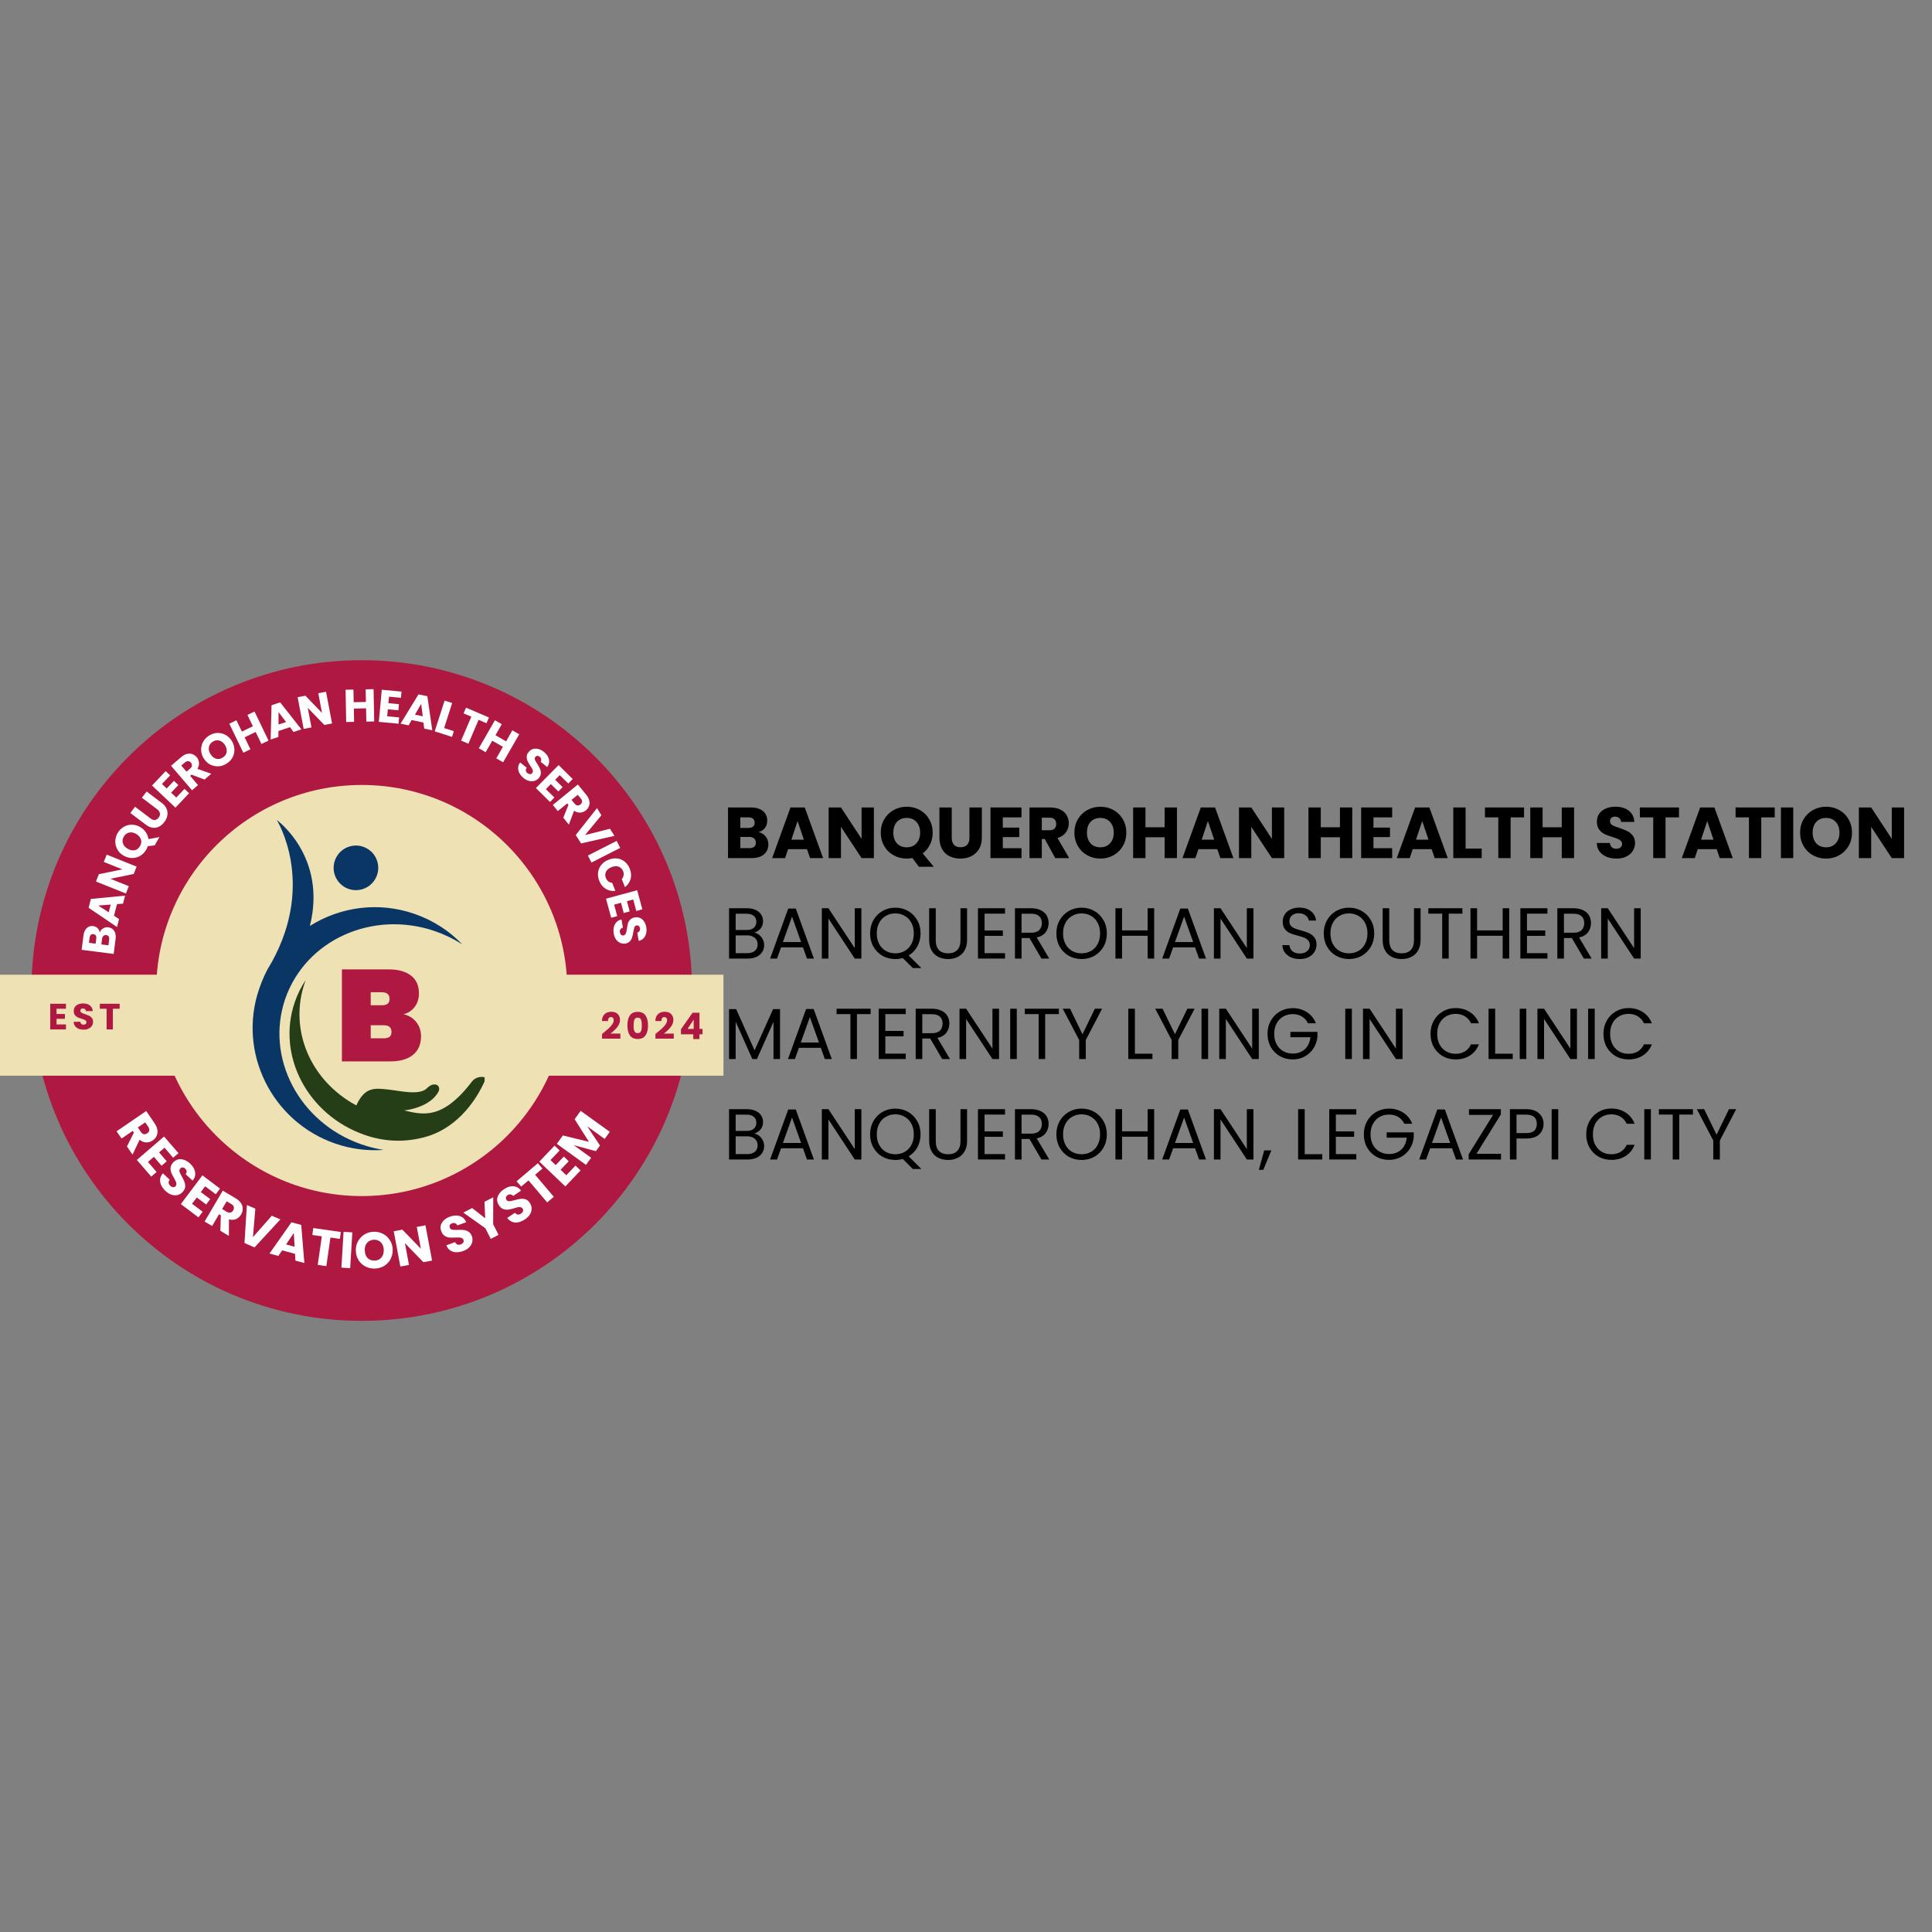 <svg xmlns="http://www.w3.org/2000/svg" xmlns:xlink="http://www.w3.org/1999/xlink" width="500" zoomAndPan="magnify" viewBox="0 0 375 375" height="500" preserveAspectRatio="xMidYMid meet" version="1.0"><rect x="0" y="0" width="375" height="375" fill="#808080" stroke="none"/><defs><g/><clipPath id="47eb0d4c4f"><path d="M 6.102 128.145 L 134.332 128.145 L 134.332 256.375 L 6.102 256.375 Z M 6.102 128.145 " clip-rule="nonzero"/></clipPath><clipPath id="9739775532"><path d="M 70.215 128.145 C 34.805 128.145 6.102 156.852 6.102 192.262 C 6.102 227.672 34.805 256.375 70.215 256.375 C 105.625 256.375 134.332 227.672 134.332 192.262 C 134.332 156.852 105.625 128.145 70.215 128.145 Z M 70.215 128.145 " clip-rule="nonzero"/></clipPath><clipPath id="bf618720a0"><path d="M 30.32 152.363 L 110.113 152.363 L 110.113 232.156 L 30.32 232.156 Z M 30.32 152.363 " clip-rule="nonzero"/></clipPath><clipPath id="1007e0ee69"><path d="M 70.215 152.363 C 48.184 152.363 30.32 170.227 30.32 192.262 C 30.32 214.297 48.184 232.156 70.215 232.156 C 92.25 232.156 110.113 214.297 110.113 192.262 C 110.113 170.227 92.25 152.363 70.215 152.363 Z M 70.215 152.363 " clip-rule="nonzero"/></clipPath><clipPath id="ae7e8f97ec"><path d="M 0 189.188 L 140.434 189.188 L 140.434 208.789 L 0 208.789 Z M 0 189.188 " clip-rule="nonzero"/></clipPath><clipPath id="6cd3a9ef6f"><path d="M 49 159.145 L 90 159.145 L 90 223.645 L 49 223.645 Z M 49 159.145 " clip-rule="nonzero"/></clipPath><clipPath id="ae60faa19f"><path d="M 56 190 L 94.062 190 L 94.062 222 L 56 222 Z M 56 190 " clip-rule="nonzero"/></clipPath></defs><g clip-path="url(#47eb0d4c4f)"><g clip-path="url(#9739775532)"><path fill="#af1840" d="M 6.102 128.145 L 134.332 128.145 L 134.332 256.375 L 6.102 256.375 Z M 6.102 128.145 " fill-opacity="1" fill-rule="nonzero"/></g></g><g clip-path="url(#bf618720a0)"><g clip-path="url(#1007e0ee69)"><path fill="#eee2b5" d="M 30.32 152.363 L 110.113 152.363 L 110.113 232.156 L 30.32 232.156 Z M 30.32 152.363 " fill-opacity="1" fill-rule="nonzero"/></g></g><g clip-path="url(#ae7e8f97ec)"><path fill="#eee2b5" d="M 0 189.188 L 140.422 189.188 L 140.422 208.789 L 0 208.789 Z M 0 189.188 " fill-opacity="1" fill-rule="nonzero"/></g><g fill="#ffffff" fill-opacity="1"><g transform="translate(22.284, 219.084)"><g><path d="M 2.359 3.438 L 3.703 0.766 L 3.484 0.422 L 1.312 1.906 L 0.344 0.5 L 6.094 -3.438 L 7.703 -1.078 C 8.016 -0.617 8.203 -0.18 8.266 0.234 C 8.328 0.66 8.273 1.051 8.109 1.406 C 7.941 1.758 7.691 2.051 7.359 2.281 C 6.961 2.551 6.539 2.676 6.094 2.656 C 5.656 2.645 5.227 2.473 4.812 2.141 L 3.438 5.031 Z M 4.469 -0.25 L 5.062 0.625 C 5.227 0.875 5.422 1.02 5.641 1.062 C 5.859 1.102 6.078 1.047 6.297 0.891 C 6.523 0.734 6.656 0.547 6.688 0.328 C 6.727 0.117 6.664 -0.109 6.5 -0.359 L 5.906 -1.234 Z M 4.469 -0.25 "/></g></g></g><g fill="#ffffff" fill-opacity="1"><g transform="translate(26.171, 224.674)"><g><path d="M 5.766 -1.906 L 4.703 -1 L 6.188 0.734 L 5.188 1.594 L 3.703 -0.141 L 2.547 0.859 L 4.219 2.812 L 3.188 3.703 L 0.391 0.469 L 5.672 -4.078 L 8.469 -0.844 L 7.438 0.047 Z M 5.766 -1.906 "/></g></g></g><g fill="#ffffff" fill-opacity="1"><g transform="translate(29.891, 228.991)"><g><path d="M 2.25 2.188 C 1.875 1.844 1.594 1.473 1.406 1.078 C 1.219 0.68 1.145 0.281 1.188 -0.125 C 1.238 -0.531 1.422 -0.906 1.734 -1.25 L 3.047 -0.016 C 2.891 0.191 2.82 0.395 2.844 0.594 C 2.863 0.801 2.969 0.988 3.156 1.156 C 3.332 1.332 3.516 1.426 3.703 1.438 C 3.891 1.457 4.051 1.395 4.188 1.25 C 4.301 1.125 4.352 0.977 4.344 0.812 C 4.344 0.656 4.301 0.488 4.219 0.312 C 4.145 0.145 4.031 -0.078 3.875 -0.359 C 3.633 -0.766 3.457 -1.113 3.344 -1.406 C 3.227 -1.707 3.188 -2.023 3.219 -2.359 C 3.258 -2.703 3.426 -3.035 3.719 -3.359 C 4.164 -3.828 4.688 -4.035 5.281 -3.984 C 5.875 -3.93 6.453 -3.648 7.016 -3.141 C 7.578 -2.609 7.898 -2.047 7.984 -1.453 C 8.078 -0.867 7.914 -0.328 7.5 0.172 L 6.141 -1.078 C 6.297 -1.254 6.359 -1.441 6.328 -1.641 C 6.305 -1.836 6.211 -2.016 6.047 -2.172 C 5.891 -2.316 5.727 -2.391 5.562 -2.391 C 5.395 -2.398 5.238 -2.328 5.094 -2.172 C 4.938 -2.004 4.891 -1.801 4.953 -1.562 C 5.023 -1.332 5.18 -1.016 5.422 -0.609 C 5.641 -0.191 5.805 0.16 5.922 0.453 C 6.035 0.742 6.078 1.055 6.047 1.391 C 6.016 1.734 5.859 2.055 5.578 2.359 C 5.305 2.648 4.984 2.848 4.609 2.953 C 4.234 3.055 3.836 3.039 3.422 2.906 C 3.016 2.781 2.625 2.539 2.25 2.188 Z M 2.25 2.188 "/></g></g></g><g fill="#ffffff" fill-opacity="1"><g transform="translate(34.616, 233.354)"><g><path d="M 5.203 -3.094 L 4.359 -1.969 L 6.188 -0.609 L 5.406 0.438 L 3.578 -0.922 L 2.656 0.297 L 4.719 1.844 L 3.906 2.938 L 0.484 0.359 L 4.672 -5.219 L 8.094 -2.641 L 7.266 -1.547 Z M 5.203 -3.094 "/></g></g></g><g fill="#ffffff" fill-opacity="1"><g transform="translate(39.176, 236.792)"><g><path d="M 3.594 2.109 L 3.688 -0.906 L 3.344 -1.109 L 2 1.172 L 0.531 0.312 L 4.062 -5.688 L 6.516 -4.234 C 6.992 -3.953 7.352 -3.633 7.594 -3.281 C 7.832 -2.926 7.945 -2.551 7.938 -2.156 C 7.938 -1.77 7.832 -1.406 7.625 -1.062 C 7.383 -0.656 7.062 -0.359 6.656 -0.172 C 6.25 0.004 5.785 0.023 5.266 -0.109 L 5.25 3.094 Z M 3.938 -2.125 L 4.844 -1.578 C 5.102 -1.43 5.344 -1.383 5.562 -1.438 C 5.781 -1.488 5.957 -1.629 6.094 -1.859 C 6.227 -2.098 6.266 -2.32 6.203 -2.531 C 6.148 -2.75 5.992 -2.93 5.734 -3.078 L 4.828 -3.625 Z M 3.938 -2.125 "/></g></g></g><g fill="#ffffff" fill-opacity="1"><g transform="translate(45.093, 240.275)"><g><path d="M 9.328 -3.594 L 4.312 1.844 L 2.359 1 L 2.828 -6.375 L 4.469 -5.672 L 4 -0.141 L 7.656 -4.297 Z M 9.328 -3.594 "/></g></g></g><g fill="#ffffff" fill-opacity="1"><g transform="translate(52.154, 243.26)"><g><path d="M 5.109 0.109 L 2.609 -0.562 L 1.875 0.516 L 0.156 0.047 L 4.422 -6.016 L 6.312 -5.5 L 6.922 1.891 L 5.188 1.422 Z M 5.031 -1.266 L 4.875 -3.938 L 3.375 -1.719 Z M 5.031 -1.266 "/></g></g></g><g fill="#ffffff" fill-opacity="1"><g transform="translate(59.592, 245.221)"><g><path d="M 6.562 -6.094 L 6.375 -4.75 L 4.547 -5.016 L 3.75 0.531 L 2.078 0.297 L 2.875 -5.25 L 1.031 -5.516 L 1.219 -6.859 Z M 6.562 -6.094 "/></g></g></g><g fill="#ffffff" fill-opacity="1"><g transform="translate(65.655, 246.019)"><g><path d="M 2.734 -6.812 L 2.312 0.141 L 0.609 0.031 L 1.031 -6.922 Z M 2.734 -6.812 "/></g></g></g><g fill="#ffffff" fill-opacity="1"><g transform="translate(68.881, 246.321)"><g><path d="M 3.922 -0.094 C 3.266 -0.07 2.656 -0.195 2.094 -0.469 C 1.539 -0.75 1.086 -1.156 0.734 -1.688 C 0.391 -2.227 0.207 -2.844 0.188 -3.531 C 0.156 -4.207 0.289 -4.82 0.594 -5.375 C 0.895 -5.926 1.312 -6.367 1.844 -6.703 C 2.375 -7.035 2.969 -7.211 3.625 -7.234 C 4.281 -7.266 4.883 -7.133 5.438 -6.844 C 6 -6.562 6.445 -6.156 6.781 -5.625 C 7.125 -5.102 7.312 -4.504 7.344 -3.828 C 7.363 -3.141 7.227 -2.516 6.938 -1.953 C 6.645 -1.391 6.234 -0.945 5.703 -0.625 C 5.172 -0.301 4.578 -0.125 3.922 -0.094 Z M 3.859 -1.641 C 4.41 -1.66 4.844 -1.863 5.156 -2.25 C 5.477 -2.633 5.629 -3.133 5.609 -3.75 C 5.578 -4.363 5.391 -4.844 5.047 -5.188 C 4.703 -5.539 4.254 -5.707 3.703 -5.688 C 3.141 -5.664 2.691 -5.461 2.359 -5.078 C 2.035 -4.703 1.891 -4.207 1.922 -3.594 C 1.941 -2.969 2.129 -2.477 2.484 -2.125 C 2.836 -1.781 3.297 -1.617 3.859 -1.641 Z M 3.859 -1.641 "/></g></g></g><g fill="#ffffff" fill-opacity="1"><g transform="translate(77.114, 245.941)"><g><path d="M 6.75 -1.266 L 5.062 -0.953 L 1.484 -4.641 L 2.266 -0.422 L 0.594 -0.109 L -0.688 -6.953 L 0.984 -7.266 L 4.578 -3.562 L 3.781 -7.797 L 5.469 -8.109 Z M 6.75 -1.266 "/></g></g></g><g fill="#ffffff" fill-opacity="1"><g transform="translate(84.692, 244.392)"><g/></g></g><g fill="#ffffff" fill-opacity="1"><g transform="translate(86.962, 243.825)"><g><path d="M 2.969 -1.016 C 2.488 -0.836 2.031 -0.754 1.594 -0.766 C 1.156 -0.773 0.766 -0.895 0.422 -1.125 C 0.086 -1.352 -0.16 -1.68 -0.328 -2.109 L 1.359 -2.734 C 1.473 -2.492 1.625 -2.336 1.812 -2.266 C 2 -2.191 2.211 -2.195 2.453 -2.281 C 2.68 -2.363 2.848 -2.484 2.953 -2.641 C 3.055 -2.805 3.07 -2.984 3 -3.172 C 2.938 -3.328 2.832 -3.441 2.688 -3.516 C 2.539 -3.586 2.375 -3.625 2.188 -3.625 C 2 -3.633 1.742 -3.633 1.422 -3.625 C 0.953 -3.594 0.555 -3.594 0.234 -3.625 C -0.078 -3.656 -0.375 -3.766 -0.656 -3.953 C -0.945 -4.141 -1.164 -4.438 -1.312 -4.844 C -1.539 -5.457 -1.492 -6.016 -1.172 -6.516 C -0.859 -7.023 -0.348 -7.41 0.359 -7.672 C 1.086 -7.93 1.734 -7.969 2.297 -7.781 C 2.859 -7.602 3.27 -7.207 3.531 -6.594 L 1.797 -5.969 C 1.711 -6.176 1.578 -6.316 1.391 -6.391 C 1.203 -6.461 1 -6.457 0.781 -6.375 C 0.582 -6.312 0.441 -6.203 0.359 -6.047 C 0.273 -5.898 0.27 -5.727 0.344 -5.531 C 0.426 -5.312 0.586 -5.18 0.828 -5.141 C 1.078 -5.098 1.438 -5.086 1.906 -5.109 C 2.375 -5.129 2.766 -5.117 3.078 -5.078 C 3.391 -5.047 3.688 -4.938 3.969 -4.75 C 4.258 -4.57 4.477 -4.289 4.625 -3.906 C 4.758 -3.531 4.785 -3.156 4.703 -2.781 C 4.629 -2.406 4.441 -2.062 4.141 -1.75 C 3.848 -1.438 3.457 -1.191 2.969 -1.016 Z M 2.969 -1.016 "/></g></g></g><g fill="#ffffff" fill-opacity="1"><g transform="translate(93.035, 241.592)"><g><path d="M 2.703 -9.203 L 2.688 -3.969 L 3.734 -1.906 L 2.219 -1.125 L 1.172 -3.188 L -3.109 -6.234 L -1.391 -7.109 L 1.141 -5.125 L 1 -8.328 Z M 2.703 -9.203 "/></g></g></g><g fill="#ffffff" fill-opacity="1"><g transform="translate(99.277, 238.367)"><g><path d="M 2.641 -1.703 C 2.211 -1.422 1.785 -1.227 1.359 -1.125 C 0.93 -1.031 0.523 -1.055 0.141 -1.203 C -0.234 -1.348 -0.555 -1.602 -0.828 -1.969 L 0.672 -2.969 C 0.836 -2.77 1.02 -2.656 1.219 -2.625 C 1.426 -2.602 1.633 -2.66 1.844 -2.797 C 2.051 -2.941 2.18 -3.098 2.234 -3.266 C 2.297 -3.441 2.27 -3.617 2.156 -3.797 C 2.062 -3.93 1.93 -4.016 1.766 -4.047 C 1.609 -4.078 1.438 -4.078 1.25 -4.047 C 1.07 -4.016 0.828 -3.945 0.516 -3.844 C 0.066 -3.707 -0.312 -3.617 -0.625 -3.578 C -0.938 -3.535 -1.254 -3.57 -1.578 -3.688 C -1.898 -3.801 -2.18 -4.039 -2.422 -4.406 C -2.785 -4.938 -2.875 -5.484 -2.688 -6.047 C -2.508 -6.617 -2.102 -7.113 -1.469 -7.531 C -0.832 -7.969 -0.219 -8.16 0.375 -8.109 C 0.977 -8.066 1.473 -7.785 1.859 -7.266 L 0.328 -6.234 C 0.191 -6.41 0.023 -6.508 -0.172 -6.531 C -0.367 -6.562 -0.566 -6.508 -0.766 -6.375 C -0.93 -6.258 -1.035 -6.117 -1.078 -5.953 C -1.117 -5.797 -1.082 -5.633 -0.969 -5.469 C -0.844 -5.281 -0.656 -5.191 -0.406 -5.203 C -0.164 -5.223 0.176 -5.297 0.625 -5.422 C 1.082 -5.547 1.469 -5.629 1.781 -5.672 C 2.094 -5.711 2.41 -5.68 2.734 -5.578 C 3.055 -5.473 3.332 -5.242 3.562 -4.891 C 3.781 -4.566 3.895 -4.211 3.906 -3.828 C 3.926 -3.441 3.828 -3.062 3.609 -2.688 C 3.391 -2.32 3.066 -1.992 2.641 -1.703 Z M 2.641 -1.703 "/></g></g></g><g fill="#ffffff" fill-opacity="1"><g transform="translate(104.614, 234.752)"><g><path d="M -0.219 -8.969 L 0.672 -7.938 L -0.75 -6.734 L 2.875 -2.453 L 1.594 -1.359 L -2.031 -5.641 L -3.453 -4.438 L -4.344 -5.469 Z M -0.219 -8.969 "/></g></g></g><g fill="#ffffff" fill-opacity="1"><g transform="translate(109.311, 230.725)"><g><path d="M -2.469 -5.547 L -1.453 -4.578 L 0.125 -6.234 L 1.078 -5.328 L -0.5 -3.672 L 0.609 -2.609 L 2.391 -4.484 L 3.375 -3.547 L 0.422 -0.438 L -4.625 -5.25 L -1.672 -8.359 L -0.688 -7.422 Z M -2.469 -5.547 "/></g></g></g><g fill="#ffffff" fill-opacity="1"><g transform="translate(113.379, 226.598)"><g><path d="M -0.672 -10.984 L 4.984 -6.906 L 3.984 -5.531 L 0.594 -7.984 L 3.078 -4.25 L 2.281 -3.156 L -2.031 -4.328 L 1.359 -1.875 L 0.359 -0.5 L -5.297 -4.578 L -4.125 -6.203 L 0.938 -4.969 L -1.844 -9.359 Z M -0.672 -10.984 "/></g></g></g><g fill="#ffffff" fill-opacity="1"><g transform="translate(22, 185.704)"><g><path d="M -2.641 -4.719 C -2.504 -5.062 -2.285 -5.32 -1.984 -5.5 C -1.68 -5.688 -1.348 -5.758 -0.984 -5.719 C -0.473 -5.645 -0.086 -5.41 0.172 -5.016 C 0.43 -4.617 0.52 -4.094 0.438 -3.438 L 0.062 -0.547 L -6.156 -1.344 L -5.797 -4.141 C -5.711 -4.773 -5.5 -5.25 -5.156 -5.562 C -4.82 -5.883 -4.41 -6.016 -3.922 -5.953 C -3.555 -5.898 -3.266 -5.758 -3.047 -5.531 C -2.828 -5.312 -2.691 -5.039 -2.641 -4.719 Z M -3.438 -2.531 L -3.312 -3.516 C -3.281 -3.766 -3.312 -3.961 -3.406 -4.109 C -3.5 -4.266 -3.648 -4.359 -3.859 -4.391 C -4.078 -4.41 -4.25 -4.359 -4.375 -4.234 C -4.5 -4.117 -4.578 -3.938 -4.609 -3.688 L -4.734 -2.703 Z M -0.812 -3.328 C -0.781 -3.586 -0.812 -3.789 -0.906 -3.938 C -1.008 -4.094 -1.172 -4.18 -1.391 -4.203 C -1.609 -4.234 -1.785 -4.18 -1.922 -4.047 C -2.066 -3.922 -2.156 -3.734 -2.188 -3.484 L -2.328 -2.391 L -0.953 -2.219 Z M -0.812 -3.328 "/></g></g></g><g fill="#ffffff" fill-opacity="1"><g transform="translate(22.685, 180.078)"><g><path d="M 0.031 -4.594 L -0.562 -2.328 L 0.422 -1.688 L 0.031 -0.141 L -5.484 -3.875 L -5.047 -5.594 L 1.594 -6.234 L 1.188 -4.672 Z M -1.203 -4.5 L -3.625 -4.312 L -1.578 -3 Z M -1.203 -4.5 "/></g></g></g><g fill="#ffffff" fill-opacity="1"><g transform="translate(24.238, 173.93)"><g><path d="M 2.281 -5.719 L 1.719 -4.297 L -2.812 -3.359 L 0.766 -1.922 L 0.203 -0.5 L -5.609 -2.828 L -5.047 -4.25 L -0.484 -5.188 L -4.094 -6.625 L -3.531 -8.047 Z M 2.281 -5.719 "/></g></g></g><g fill="#ffffff" fill-opacity="1"><g transform="translate(26.615, 167.915)"><g><path d="M 3.406 -3.828 L 2.062 -3.672 C 1.988 -3.441 1.895 -3.227 1.781 -3.031 C 1.488 -2.508 1.102 -2.102 0.625 -1.812 C 0.145 -1.52 -0.375 -1.375 -0.938 -1.375 C -1.508 -1.375 -2.066 -1.523 -2.609 -1.828 C -3.129 -2.117 -3.531 -2.508 -3.812 -3 C -4.094 -3.488 -4.234 -4.016 -4.234 -4.578 C -4.234 -5.141 -4.086 -5.68 -3.797 -6.203 C -3.504 -6.711 -3.113 -7.113 -2.625 -7.406 C -2.145 -7.695 -1.625 -7.844 -1.062 -7.844 C -0.5 -7.844 0.039 -7.695 0.562 -7.406 C 1.039 -7.133 1.414 -6.789 1.688 -6.375 C 1.957 -5.969 2.129 -5.523 2.203 -5.047 L 4.328 -5.438 Z M -1.828 -3.172 C -1.336 -2.891 -0.875 -2.797 -0.438 -2.891 C -0.008 -2.992 0.328 -3.27 0.578 -3.719 C 0.828 -4.145 0.879 -4.57 0.734 -5 C 0.586 -5.438 0.273 -5.789 -0.203 -6.062 C -0.68 -6.332 -1.133 -6.414 -1.562 -6.312 C -2 -6.207 -2.344 -5.941 -2.594 -5.516 C -2.844 -5.066 -2.895 -4.629 -2.75 -4.203 C -2.613 -3.785 -2.305 -3.441 -1.828 -3.172 Z M -1.828 -3.172 "/></g></g></g><g fill="#ffffff" fill-opacity="1"><g transform="translate(29.976, 162.008)"><g><path d="M -3.766 -5.422 L -0.766 -3.156 C -0.473 -2.926 -0.191 -2.82 0.078 -2.844 C 0.359 -2.875 0.602 -3.031 0.812 -3.312 C 1.031 -3.594 1.113 -3.867 1.062 -4.141 C 1.02 -4.422 0.852 -4.676 0.562 -4.906 L -2.438 -7.172 L -1.516 -8.375 L 1.469 -6.125 C 1.914 -5.781 2.219 -5.398 2.375 -4.984 C 2.539 -4.566 2.582 -4.141 2.5 -3.703 C 2.414 -3.266 2.223 -2.848 1.922 -2.453 C 1.629 -2.055 1.285 -1.758 0.891 -1.562 C 0.504 -1.363 0.094 -1.289 -0.344 -1.344 C -0.789 -1.406 -1.238 -1.609 -1.688 -1.953 L -4.672 -4.203 Z M -3.766 -5.422 "/></g></g></g><g fill="#ffffff" fill-opacity="1"><g transform="translate(33.682, 157.156)"><g><path d="M -2.25 -4.984 L -1.328 -4.109 L 0.078 -5.594 L 0.938 -4.781 L -0.469 -3.297 L 0.531 -2.359 L 2.125 -4.031 L 3.016 -3.188 L 0.375 -0.391 L -4.172 -4.688 L -1.531 -7.484 L -0.656 -6.656 Z M -2.25 -4.984 "/></g></g></g><g fill="#ffffff" fill-opacity="1"><g transform="translate(36.855, 153.747)"><g><path d="M 2.844 -2.438 L 0.312 -3.391 L 0.047 -3.156 L 1.578 -1.359 L 0.422 -0.359 L -3.656 -5.109 L -1.719 -6.766 C -1.332 -7.098 -0.953 -7.312 -0.578 -7.406 C -0.203 -7.5 0.145 -7.488 0.469 -7.375 C 0.789 -7.258 1.07 -7.066 1.312 -6.797 C 1.582 -6.473 1.734 -6.109 1.766 -5.703 C 1.805 -5.305 1.703 -4.91 1.453 -4.516 L 4.156 -3.562 Z M -0.656 -3.969 L 0.062 -4.578 C 0.27 -4.754 0.379 -4.941 0.391 -5.141 C 0.41 -5.348 0.344 -5.547 0.188 -5.734 C 0.031 -5.898 -0.145 -5.988 -0.344 -6 C -0.539 -6.02 -0.742 -5.941 -0.953 -5.766 L -1.672 -5.156 Z M -0.656 -3.969 "/></g></g></g><g fill="#ffffff" fill-opacity="1"><g transform="translate(41.072, 150.067)"><g><path d="M 2.969 -1.891 C 2.469 -1.555 1.938 -1.367 1.375 -1.328 C 0.82 -1.297 0.289 -1.398 -0.219 -1.641 C -0.727 -1.891 -1.148 -2.273 -1.484 -2.797 C -1.816 -3.297 -2 -3.832 -2.031 -4.406 C -2.062 -4.977 -1.945 -5.508 -1.688 -6 C -1.438 -6.5 -1.062 -6.914 -0.562 -7.25 C -0.062 -7.57 0.461 -7.754 1.016 -7.797 C 1.578 -7.836 2.109 -7.727 2.609 -7.469 C 3.117 -7.207 3.539 -6.828 3.875 -6.328 C 4.207 -5.805 4.391 -5.266 4.422 -4.703 C 4.453 -4.141 4.344 -3.609 4.094 -3.109 C 3.844 -2.617 3.469 -2.211 2.969 -1.891 Z M 2.203 -3.047 C 2.617 -3.316 2.859 -3.672 2.922 -4.109 C 2.992 -4.555 2.879 -5.016 2.578 -5.484 C 2.273 -5.941 1.906 -6.223 1.469 -6.328 C 1.039 -6.441 0.617 -6.363 0.203 -6.094 C -0.223 -5.812 -0.469 -5.445 -0.531 -5 C -0.602 -4.562 -0.488 -4.113 -0.188 -3.656 C 0.125 -3.188 0.492 -2.895 0.922 -2.781 C 1.348 -2.676 1.773 -2.766 2.203 -3.047 Z M 2.203 -3.047 "/></g></g></g><g fill="#ffffff" fill-opacity="1"><g transform="translate(46.73, 146.342)"><g><path d="M 2.672 -8.234 L 5.391 -2.594 L 4.016 -1.938 L 2.891 -4.266 L 0.75 -3.234 L 1.875 -0.906 L 0.5 -0.234 L -2.219 -5.875 L -0.844 -6.547 L 0.219 -4.344 L 2.359 -5.375 L 1.297 -7.578 Z M 2.672 -8.234 "/></g></g></g><g fill="#ffffff" fill-opacity="1"><g transform="translate(52.392, 143.596)"><g><path d="M 3.891 -2.453 L 1.656 -1.703 L 1.641 -0.547 L 0.141 -0.047 L 0.312 -6.703 L 1.984 -7.266 L 6.109 -2.031 L 4.578 -1.516 Z M 3.141 -3.453 L 1.672 -5.375 L 1.672 -2.969 Z M 3.141 -3.453 "/></g></g></g><g fill="#ffffff" fill-opacity="1"><g transform="translate(58.408, 141.584)"><g><path d="M 6.047 -1.156 L 4.547 -0.875 L 1.328 -4.188 L 2.047 -0.391 L 0.531 -0.109 L -0.641 -6.266 L 0.875 -6.547 L 4.094 -3.203 L 3.375 -7.031 L 4.875 -7.312 Z M 6.047 -1.156 "/></g></g></g><g fill="#ffffff" fill-opacity="1"><g transform="translate(64.89, 140.442)"><g/></g></g><g fill="#ffffff" fill-opacity="1"><g transform="translate(66.65, 140.157)"><g><path d="M 5.859 -6.391 L 5.984 -0.125 L 4.453 -0.094 L 4.406 -2.672 L 2.031 -2.625 L 2.078 -0.047 L 0.547 -0.016 L 0.422 -6.281 L 1.953 -6.312 L 2 -3.859 L 4.375 -3.906 L 4.328 -6.359 Z M 5.859 -6.391 "/></g></g></g><g fill="#ffffff" fill-opacity="1"><g transform="translate(72.981, 140.066)"><g><path d="M 2.531 -4.844 L 2.406 -3.578 L 4.453 -3.391 L 4.344 -2.203 L 2.297 -2.391 L 2.172 -1.031 L 4.484 -0.812 L 4.375 0.406 L 0.547 0.047 L 1.125 -6.188 L 4.953 -5.828 L 4.844 -4.625 Z M 2.531 -4.844 "/></g></g></g><g fill="#ffffff" fill-opacity="1"><g transform="translate(77.608, 140.432)"><g><path d="M 4.578 -0.188 L 2.281 -0.672 L 1.703 0.359 L 0.141 0.031 L 3.625 -5.656 L 5.344 -5.297 L 6.297 1.312 L 4.734 0.984 Z M 4.453 -1.406 L 4.141 -3.812 L 2.938 -1.719 Z M 4.453 -1.406 "/></g></g></g><g fill="#ffffff" fill-opacity="1"><g transform="translate(83.86, 141.782)"><g><path d="M 2.344 -0.469 L 4.234 0.141 L 3.875 1.25 L 0.516 0.172 L 2.438 -5.797 L 3.906 -5.328 Z M 2.344 -0.469 "/></g></g></g><g fill="#ffffff" fill-opacity="1"><g transform="translate(87.785, 143.013)"><g><path d="M 7.125 -3.75 L 6.641 -2.641 L 5.109 -3.297 L 3.125 1.344 L 1.719 0.734 L 3.703 -3.906 L 2.188 -4.547 L 2.672 -5.656 Z M 7.125 -3.75 "/></g></g></g><g fill="#ffffff" fill-opacity="1"><g transform="translate(92.468, 144.974)"><g><path d="M 8.312 -2.453 L 5.188 2.984 L 3.859 2.219 L 5.141 -0.016 L 3.078 -1.203 L 1.797 1.031 L 0.469 0.266 L 3.594 -5.172 L 4.922 -4.406 L 3.703 -2.266 L 5.766 -1.078 L 6.984 -3.219 Z M 8.312 -2.453 "/></g></g></g><g fill="#ffffff" fill-opacity="1"><g transform="translate(97.969, 148.244)"><g/></g></g><g fill="#ffffff" fill-opacity="1"><g transform="translate(99.492, 149.213)"><g><path d="M 2.141 1.812 C 1.785 1.52 1.516 1.203 1.328 0.859 C 1.148 0.523 1.066 0.176 1.078 -0.188 C 1.086 -0.551 1.219 -0.895 1.469 -1.219 L 2.734 -0.203 C 2.609 -0.004 2.555 0.18 2.578 0.359 C 2.598 0.535 2.695 0.695 2.875 0.844 C 3.051 0.977 3.223 1.047 3.391 1.047 C 3.555 1.055 3.695 0.988 3.812 0.844 C 3.914 0.719 3.957 0.582 3.938 0.438 C 3.926 0.289 3.879 0.145 3.797 0 C 3.723 -0.145 3.602 -0.336 3.438 -0.578 C 3.207 -0.922 3.031 -1.223 2.906 -1.484 C 2.789 -1.742 2.734 -2.023 2.734 -2.328 C 2.742 -2.641 2.867 -2.941 3.109 -3.234 C 3.473 -3.691 3.926 -3.914 4.469 -3.906 C 5.008 -3.906 5.547 -3.695 6.078 -3.281 C 6.617 -2.832 6.945 -2.348 7.062 -1.828 C 7.176 -1.305 7.062 -0.805 6.719 -0.328 L 5.438 -1.359 C 5.551 -1.523 5.586 -1.695 5.547 -1.875 C 5.516 -2.051 5.422 -2.203 5.266 -2.328 C 5.117 -2.453 4.969 -2.508 4.812 -2.5 C 4.664 -2.5 4.535 -2.43 4.422 -2.297 C 4.297 -2.141 4.27 -1.953 4.344 -1.734 C 4.426 -1.523 4.586 -1.242 4.828 -0.891 C 5.047 -0.523 5.211 -0.219 5.328 0.031 C 5.441 0.289 5.492 0.566 5.484 0.859 C 5.484 1.16 5.367 1.457 5.141 1.75 C 4.91 2.031 4.633 2.223 4.312 2.328 C 3.988 2.441 3.641 2.457 3.266 2.375 C 2.891 2.301 2.516 2.113 2.141 1.812 Z M 2.141 1.812 "/></g></g></g><g fill="#ffffff" fill-opacity="1"><g transform="translate(103.627, 152.565)"><g><path d="M 5.016 -2.109 L 4.125 -1.219 L 5.578 0.219 L 4.75 1.062 L 3.297 -0.375 L 2.328 0.609 L 3.984 2.234 L 3.125 3.094 L 0.391 0.391 L 4.797 -4.062 L 7.531 -1.359 L 6.672 -0.484 Z M 5.016 -2.109 "/></g></g></g><g fill="#ffffff" fill-opacity="1"><g transform="translate(106.959, 155.82)"><g><path d="M 2.375 2.906 L 3.375 0.406 L 3.141 0.125 L 1.312 1.609 L 0.344 0.422 L 5.203 -3.547 L 6.828 -1.562 C 7.141 -1.176 7.336 -0.789 7.422 -0.406 C 7.504 -0.031 7.484 0.316 7.359 0.641 C 7.234 0.973 7.031 1.254 6.75 1.484 C 6.426 1.742 6.062 1.883 5.656 1.906 C 5.25 1.926 4.852 1.805 4.469 1.547 L 3.453 4.234 Z M 3.969 -0.562 L 4.578 0.172 C 4.742 0.379 4.926 0.492 5.125 0.516 C 5.32 0.535 5.52 0.469 5.719 0.312 C 5.895 0.164 5.992 -0.004 6.016 -0.203 C 6.035 -0.398 5.961 -0.602 5.797 -0.812 L 5.188 -1.547 Z M 3.969 -0.562 "/></g></g></g><g fill="#ffffff" fill-opacity="1"><g transform="translate(110.531, 160.143)"><g><path d="M 8.734 2.094 L 2.25 3.562 L 1.219 1.938 L 5.344 -3.281 L 6.203 -1.906 L 3.031 1.938 L 7.859 0.719 Z M 8.734 2.094 "/></g></g></g><g fill="#ffffff" fill-opacity="1"><g transform="translate(113.863, 165.574)"><g><path d="M 6.516 -1 L 0.938 1.844 L 0.25 0.484 L 5.828 -2.359 Z M 6.516 -1 "/></g></g></g><g fill="#ffffff" fill-opacity="1"><g transform="translate(115.09, 167.752)"><g><path d="M 3.031 -0.875 C 3.602 -1.102 4.16 -1.188 4.703 -1.125 C 5.254 -1.062 5.742 -0.852 6.172 -0.5 C 6.598 -0.156 6.922 0.289 7.141 0.844 C 7.422 1.539 7.477 2.207 7.312 2.844 C 7.145 3.477 6.781 4.008 6.219 4.438 L 5.594 2.875 C 5.789 2.656 5.91 2.41 5.953 2.141 C 5.992 1.879 5.961 1.613 5.859 1.344 C 5.68 0.914 5.391 0.625 4.984 0.469 C 4.578 0.32 4.117 0.352 3.609 0.562 C 3.098 0.758 2.742 1.051 2.547 1.438 C 2.348 1.832 2.336 2.242 2.516 2.672 C 2.617 2.941 2.773 3.16 2.984 3.328 C 3.203 3.492 3.453 3.586 3.734 3.609 L 4.359 5.172 C 3.66 5.242 3.031 5.109 2.469 4.766 C 1.914 4.422 1.5 3.898 1.219 3.203 C 1 2.648 0.926 2.098 1 1.547 C 1.082 1.004 1.297 0.52 1.641 0.094 C 1.992 -0.332 2.457 -0.656 3.031 -0.875 Z M 3.031 -0.875 "/></g></g></g><g fill="#ffffff" fill-opacity="1"><g transform="translate(117.488, 173.902)"><g><path d="M 5.422 0.688 L 4.203 1.016 L 4.734 3 L 3.578 3.312 L 3.047 1.328 L 1.719 1.688 L 2.312 3.922 L 1.141 4.234 L 0.141 0.531 L 6.188 -1.109 L 7.188 2.594 L 6.016 2.922 Z M 5.422 0.688 "/></g></g></g><g fill="#ffffff" fill-opacity="1"><g transform="translate(118.732, 178.396)"><g><path d="M 0.391 2.797 C 0.316 2.336 0.328 1.914 0.422 1.531 C 0.516 1.156 0.688 0.836 0.938 0.578 C 1.188 0.316 1.508 0.148 1.906 0.078 L 2.172 1.672 C 1.953 1.723 1.789 1.828 1.688 1.984 C 1.582 2.141 1.551 2.332 1.594 2.562 C 1.625 2.77 1.703 2.93 1.828 3.047 C 1.953 3.16 2.109 3.203 2.297 3.172 C 2.441 3.148 2.555 3.078 2.641 2.953 C 2.723 2.828 2.785 2.688 2.828 2.531 C 2.867 2.375 2.91 2.148 2.953 1.859 C 3.016 1.453 3.082 1.109 3.156 0.828 C 3.238 0.555 3.383 0.312 3.594 0.094 C 3.812 -0.125 4.109 -0.266 4.484 -0.328 C 5.055 -0.422 5.539 -0.289 5.938 0.062 C 6.344 0.426 6.602 0.941 6.719 1.609 C 6.82 2.297 6.738 2.875 6.469 3.344 C 6.207 3.82 5.797 4.117 5.234 4.234 L 4.969 2.609 C 5.164 2.566 5.305 2.469 5.391 2.312 C 5.484 2.156 5.516 1.973 5.484 1.766 C 5.453 1.578 5.379 1.43 5.266 1.328 C 5.148 1.234 5.004 1.203 4.828 1.234 C 4.617 1.266 4.477 1.383 4.406 1.594 C 4.332 1.801 4.258 2.117 4.188 2.547 C 4.113 2.973 4.035 3.316 3.953 3.578 C 3.867 3.848 3.723 4.094 3.516 4.312 C 3.316 4.539 3.031 4.688 2.656 4.75 C 2.312 4.801 1.977 4.758 1.656 4.625 C 1.344 4.488 1.07 4.266 0.844 3.953 C 0.613 3.648 0.461 3.266 0.391 2.797 Z M 0.391 2.797 "/></g></g></g><g fill="#ffffff" fill-opacity="1"><g transform="translate(119.54, 183.728)"><g/></g></g><g fill="#af1840" fill-opacity="1"><g transform="translate(116.572, 201.68)"><g><path d="M 0.281 -0.969 C 0.438 -1.094 0.508 -1.156 0.5 -1.156 C 0.957 -1.531 1.32 -1.844 1.594 -2.094 C 1.863 -2.344 2.086 -2.598 2.266 -2.859 C 2.453 -3.129 2.547 -3.395 2.547 -3.656 C 2.547 -3.844 2.5 -3.988 2.406 -4.094 C 2.32 -4.207 2.188 -4.266 2 -4.266 C 1.82 -4.266 1.68 -4.195 1.578 -4.062 C 1.484 -3.926 1.438 -3.738 1.438 -3.5 L 0.266 -3.5 C 0.273 -3.895 0.359 -4.227 0.516 -4.5 C 0.68 -4.77 0.895 -4.969 1.156 -5.094 C 1.426 -5.227 1.727 -5.297 2.062 -5.297 C 2.625 -5.297 3.047 -5.148 3.328 -4.859 C 3.617 -4.566 3.766 -4.191 3.766 -3.734 C 3.766 -3.223 3.586 -2.75 3.234 -2.312 C 2.891 -1.883 2.453 -1.469 1.922 -1.062 L 3.844 -1.062 L 3.844 -0.078 L 0.281 -0.078 Z M 0.281 -0.969 "/></g></g></g><g fill="#af1840" fill-opacity="1"><g transform="translate(121.467, 201.68)"><g><path d="M 0.312 -2.656 C 0.312 -3.469 0.469 -4.109 0.781 -4.578 C 1.102 -5.047 1.613 -5.281 2.312 -5.281 C 3.008 -5.281 3.516 -5.047 3.828 -4.578 C 4.148 -4.109 4.312 -3.469 4.312 -2.656 C 4.312 -1.832 4.148 -1.188 3.828 -0.719 C 3.516 -0.25 3.008 -0.016 2.312 -0.016 C 1.613 -0.016 1.102 -0.25 0.781 -0.719 C 0.469 -1.188 0.312 -1.832 0.312 -2.656 Z M 3.109 -2.656 C 3.109 -3.133 3.055 -3.504 2.953 -3.766 C 2.848 -4.023 2.633 -4.156 2.312 -4.156 C 1.988 -4.156 1.773 -4.023 1.672 -3.766 C 1.566 -3.504 1.516 -3.133 1.516 -2.656 C 1.516 -2.332 1.531 -2.066 1.562 -1.859 C 1.602 -1.648 1.68 -1.477 1.797 -1.344 C 1.91 -1.219 2.082 -1.156 2.312 -1.156 C 2.539 -1.156 2.711 -1.219 2.828 -1.344 C 2.941 -1.477 3.016 -1.648 3.047 -1.859 C 3.086 -2.066 3.109 -2.332 3.109 -2.656 Z M 3.109 -2.656 "/></g></g></g><g fill="#af1840" fill-opacity="1"><g transform="translate(126.936, 201.68)"><g><path d="M 0.281 -0.969 C 0.438 -1.094 0.508 -1.156 0.5 -1.156 C 0.957 -1.531 1.32 -1.844 1.594 -2.094 C 1.863 -2.344 2.086 -2.598 2.266 -2.859 C 2.453 -3.129 2.547 -3.395 2.547 -3.656 C 2.547 -3.844 2.5 -3.988 2.406 -4.094 C 2.32 -4.207 2.188 -4.266 2 -4.266 C 1.82 -4.266 1.68 -4.195 1.578 -4.062 C 1.484 -3.926 1.438 -3.738 1.438 -3.5 L 0.266 -3.5 C 0.273 -3.895 0.359 -4.227 0.516 -4.5 C 0.68 -4.77 0.895 -4.969 1.156 -5.094 C 1.426 -5.227 1.727 -5.297 2.062 -5.297 C 2.625 -5.297 3.047 -5.148 3.328 -4.859 C 3.617 -4.566 3.766 -4.191 3.766 -3.734 C 3.766 -3.223 3.586 -2.75 3.234 -2.312 C 2.891 -1.883 2.453 -1.469 1.922 -1.062 L 3.844 -1.062 L 3.844 -0.078 L 0.281 -0.078 Z M 0.281 -0.969 "/></g></g></g><g fill="#af1840" fill-opacity="1"><g transform="translate(131.831, 201.68)"><g><path d="M 0.344 -0.922 L 0.344 -1.906 L 2.594 -5.109 L 3.938 -5.109 L 3.938 -1.969 L 4.531 -1.969 L 4.531 -0.922 L 3.938 -0.922 L 3.938 0 L 2.734 0 L 2.734 -0.922 Z M 2.812 -3.781 L 1.625 -1.969 L 2.812 -1.969 Z M 2.812 -3.781 "/></g></g></g><g fill="#af1840" fill-opacity="1"><g transform="translate(9.319, 199.813)"><g><path d="M 1.656 -4.016 L 1.656 -3 L 3.281 -3 L 3.281 -2.062 L 1.656 -2.062 L 1.656 -0.969 L 3.484 -0.969 L 3.484 0 L 0.438 0 L 0.438 -4.984 L 3.484 -4.984 L 3.484 -4.016 Z M 1.656 -4.016 "/></g></g></g><g fill="#af1840" fill-opacity="1"><g transform="translate(14.001, 199.813)"><g><path d="M 2.234 0.047 C 1.879 0.047 1.555 -0.008 1.266 -0.125 C 0.973 -0.25 0.738 -0.426 0.562 -0.656 C 0.395 -0.883 0.305 -1.16 0.297 -1.484 L 1.594 -1.484 C 1.613 -1.305 1.676 -1.164 1.781 -1.062 C 1.883 -0.969 2.023 -0.922 2.203 -0.922 C 2.379 -0.922 2.52 -0.961 2.625 -1.047 C 2.727 -1.129 2.781 -1.242 2.781 -1.391 C 2.781 -1.516 2.738 -1.613 2.656 -1.688 C 2.582 -1.77 2.484 -1.836 2.359 -1.891 C 2.234 -1.941 2.062 -2.004 1.844 -2.078 C 1.52 -2.172 1.254 -2.266 1.047 -2.359 C 0.848 -2.461 0.676 -2.609 0.531 -2.797 C 0.383 -2.992 0.312 -3.25 0.312 -3.562 C 0.312 -4.031 0.477 -4.395 0.812 -4.656 C 1.145 -4.914 1.582 -5.047 2.125 -5.047 C 2.676 -5.047 3.117 -4.914 3.453 -4.656 C 3.785 -4.395 3.969 -4.031 4 -3.562 L 2.688 -3.562 C 2.676 -3.719 2.613 -3.844 2.5 -3.938 C 2.395 -4.031 2.254 -4.078 2.078 -4.078 C 1.93 -4.078 1.812 -4.035 1.719 -3.953 C 1.633 -3.879 1.594 -3.77 1.594 -3.625 C 1.594 -3.469 1.664 -3.344 1.812 -3.25 C 1.969 -3.156 2.207 -3.055 2.531 -2.953 C 2.852 -2.848 3.113 -2.742 3.312 -2.641 C 3.52 -2.547 3.695 -2.398 3.844 -2.203 C 3.988 -2.016 4.062 -1.773 4.062 -1.484 C 4.062 -1.203 3.988 -0.941 3.844 -0.703 C 3.695 -0.473 3.484 -0.289 3.203 -0.156 C 2.93 -0.02 2.609 0.047 2.234 0.047 Z M 2.234 0.047 "/></g></g></g><g fill="#af1840" fill-opacity="1"><g transform="translate(19.207, 199.813)"><g><path d="M 4.016 -4.984 L 4.016 -4.016 L 2.703 -4.016 L 2.703 0 L 1.484 0 L 1.484 -4.016 L 0.172 -4.016 L 0.172 -4.984 Z M 4.016 -4.984 "/></g></g></g><g clip-path="url(#6cd3a9ef6f)"><path fill="#0a3666" d="M 70.188 222.129 C 71.602 222.621 73.039 222.973 74.465 223.195 C 71.367 223.426 68.18 223.039 65.055 221.961 C 52.75 217.711 46.062 204.227 50.312 191.91 C 50.961 190.031 51.637 188.527 52.801 186.648 C 61.281 171.207 53.723 159.164 53.723 159.164 C 53.723 159.164 63.512 166.215 60.152 179.723 C 66 176.043 73.402 174.941 80.441 177.379 C 84.086 178.637 87.223 180.695 89.723 183.301 C 88.117 182.266 86.355 181.41 84.461 180.75 C 72.34 176.562 59.324 182.434 55.367 193.867 C 51.441 205.289 58.066 217.941 70.188 222.129 Z M 70.188 222.129 " fill-opacity="1" fill-rule="nonzero"/></g><path fill="#0a3666" d="M 72.98 166.555 C 73.102 166.809 73.203 167.074 73.273 167.348 C 73.348 167.625 73.391 167.902 73.406 168.188 C 73.426 168.473 73.414 168.754 73.375 169.035 C 73.336 169.316 73.27 169.594 73.18 169.859 C 73.086 170.129 72.969 170.387 72.824 170.633 C 72.68 170.879 72.516 171.105 72.324 171.32 C 72.137 171.531 71.93 171.727 71.703 171.898 C 71.477 172.07 71.234 172.219 70.98 172.34 C 70.723 172.465 70.461 172.562 70.184 172.637 C 69.91 172.707 69.629 172.754 69.348 172.77 C 69.062 172.789 68.781 172.777 68.496 172.738 C 68.215 172.699 67.941 172.633 67.672 172.539 C 67.402 172.449 67.145 172.328 66.902 172.188 C 66.656 172.043 66.426 171.879 66.215 171.688 C 66 171.5 65.809 171.293 65.637 171.066 C 65.465 170.84 65.316 170.598 65.191 170.344 C 65.066 170.086 64.969 169.82 64.898 169.547 C 64.824 169.273 64.781 168.992 64.762 168.707 C 64.746 168.426 64.758 168.141 64.797 167.859 C 64.836 167.578 64.898 167.305 64.992 167.035 C 65.086 166.766 65.203 166.508 65.348 166.262 C 65.492 166.02 65.656 165.789 65.844 165.574 C 66.035 165.363 66.242 165.172 66.469 165 C 66.695 164.828 66.934 164.68 67.191 164.555 C 67.445 164.43 67.711 164.332 67.988 164.258 C 68.262 164.188 68.543 164.145 68.824 164.125 C 69.109 164.109 69.391 164.121 69.672 164.156 C 69.953 164.195 70.23 164.262 70.5 164.355 C 70.766 164.449 71.023 164.566 71.27 164.711 C 71.516 164.852 71.746 165.02 71.957 165.207 C 72.172 165.395 72.363 165.602 72.535 165.828 C 72.707 166.055 72.855 166.297 72.98 166.555 Z M 72.98 166.555 " fill-opacity="1" fill-rule="nonzero"/><g clip-path="url(#ae60faa19f)"><path fill="#253e17" d="M 91.59 209.945 C 85.875 217.449 82.012 216.375 78.434 215.531 C 78.434 215.531 83.293 215.117 85.07 211.965 C 85.758 210.746 84.344 209.738 82.867 211.227 C 81.387 212.719 77.5 211.68 75.203 211.461 C 72.91 211.242 70.836 210.824 69.164 214.559 C 60.309 209.812 55.977 199.938 59.18 190.652 C 59.234 190.512 59.285 190.355 59.336 190.211 C 58.469 191.523 57.754 192.949 57.223 194.492 C 53.633 204.887 59.727 216.465 70.824 220.301 C 74.801 221.676 78.691 221.727 82.492 220.703 C 87.934 219.227 92.07 214.664 94.367 209.191 C 93.367 208.805 92.227 209.102 91.59 209.945 Z M 91.59 209.945 " fill-opacity="1" fill-rule="nonzero"/></g><g fill="#af1840" fill-opacity="1"><g transform="translate(65.098, 206.016)"><g><path d="M 13.219 -9.156 C 14.289 -8.906 15.125 -8.391 15.719 -7.609 C 16.32 -6.828 16.625 -5.922 16.625 -4.891 C 16.625 -3.328 16.102 -2.117 15.062 -1.266 C 14.031 -0.422 12.547 0 10.609 0 L 1.266 0 L 1.266 -17.859 L 10.359 -17.859 C 12.18 -17.859 13.613 -17.461 14.656 -16.672 C 15.695 -15.879 16.219 -14.727 16.219 -13.219 C 16.219 -12.176 15.941 -11.297 15.391 -10.578 C 14.848 -9.859 14.125 -9.383 13.219 -9.156 Z M 6.859 -10.891 L 9.031 -10.891 C 9.531 -10.891 9.898 -10.988 10.141 -11.188 C 10.391 -11.395 10.516 -11.707 10.516 -12.125 C 10.516 -12.562 10.391 -12.883 10.141 -13.094 C 9.898 -13.312 9.531 -13.422 9.031 -13.422 L 6.859 -13.422 Z M 9.406 -4.484 C 9.906 -4.484 10.273 -4.578 10.516 -4.766 C 10.766 -4.961 10.891 -5.281 10.891 -5.719 C 10.891 -6.582 10.395 -7.016 9.406 -7.016 L 6.859 -7.016 L 6.859 -4.484 Z M 9.406 -4.484 "/></g></g></g><g fill="#000000" fill-opacity="1"><g transform="translate(140.432, 166.556)"><g><path d="M 6.812 -5.047 C 7.383 -4.922 7.844 -4.633 8.188 -4.188 C 8.531 -3.75 8.703 -3.242 8.703 -2.672 C 8.703 -1.848 8.414 -1.195 7.844 -0.719 C 7.27 -0.238 6.473 0 5.453 0 L 0.875 0 L 0.875 -9.828 L 5.297 -9.828 C 6.297 -9.828 7.078 -9.598 7.641 -9.141 C 8.203 -8.68 8.484 -8.062 8.484 -7.281 C 8.484 -6.695 8.332 -6.211 8.031 -5.828 C 7.727 -5.453 7.32 -5.191 6.812 -5.047 Z M 3.266 -5.859 L 4.828 -5.859 C 5.223 -5.859 5.523 -5.941 5.734 -6.109 C 5.941 -6.285 6.047 -6.539 6.047 -6.875 C 6.047 -7.207 5.941 -7.461 5.734 -7.641 C 5.523 -7.816 5.223 -7.906 4.828 -7.906 L 3.266 -7.906 Z M 5.031 -1.938 C 5.426 -1.938 5.734 -2.023 5.953 -2.203 C 6.172 -2.391 6.281 -2.656 6.281 -3 C 6.281 -3.344 6.164 -3.613 5.938 -3.812 C 5.707 -4.008 5.395 -4.109 5 -4.109 L 3.266 -4.109 L 3.266 -1.938 Z M 5.031 -1.938 "/></g></g></g><g fill="#000000" fill-opacity="1"><g transform="translate(149.653, 166.556)"><g><path d="M 6.984 -1.734 L 3.312 -1.734 L 2.734 0 L 0.219 0 L 3.781 -9.828 L 6.547 -9.828 L 10.109 0 L 7.578 0 Z M 6.375 -3.578 L 5.156 -7.188 L 3.953 -3.578 Z M 6.375 -3.578 "/></g></g></g><g fill="#000000" fill-opacity="1"><g transform="translate(159.965, 166.556)"><g><path d="M 9.656 0 L 7.266 0 L 3.266 -6.062 L 3.266 0 L 0.875 0 L 0.875 -9.828 L 3.266 -9.828 L 7.266 -3.734 L 7.266 -9.828 L 9.656 -9.828 Z M 9.656 0 "/></g></g></g><g fill="#000000" fill-opacity="1"><g transform="translate(170.487, 166.556)"><g><path d="M 7.875 1.688 L 6.609 -0.016 C 6.234 0.055 5.867 0.094 5.516 0.094 C 4.586 0.094 3.738 -0.117 2.969 -0.547 C 2.195 -0.973 1.586 -1.57 1.141 -2.344 C 0.691 -3.113 0.469 -3.977 0.469 -4.938 C 0.469 -5.906 0.691 -6.77 1.141 -7.531 C 1.586 -8.301 2.195 -8.898 2.969 -9.328 C 3.738 -9.754 4.586 -9.969 5.516 -9.969 C 6.441 -9.969 7.289 -9.754 8.062 -9.328 C 8.832 -8.898 9.438 -8.301 9.875 -7.531 C 10.32 -6.77 10.547 -5.906 10.547 -4.938 C 10.547 -4.102 10.375 -3.336 10.031 -2.641 C 9.688 -1.941 9.211 -1.363 8.609 -0.906 L 10.766 1.688 Z M 2.906 -4.938 C 2.906 -4.07 3.141 -3.379 3.609 -2.859 C 4.086 -2.348 4.723 -2.094 5.516 -2.094 C 6.297 -2.094 6.922 -2.352 7.391 -2.875 C 7.867 -3.395 8.109 -4.082 8.109 -4.938 C 8.109 -5.812 7.867 -6.504 7.391 -7.016 C 6.922 -7.535 6.297 -7.797 5.516 -7.797 C 4.723 -7.797 4.086 -7.539 3.609 -7.031 C 3.141 -6.52 2.906 -5.82 2.906 -4.938 Z M 2.906 -4.938 "/></g></g></g><g fill="#000000" fill-opacity="1"><g transform="translate(181.513, 166.556)"><g><path d="M 3.219 -9.828 L 3.219 -3.953 C 3.219 -3.359 3.363 -2.898 3.656 -2.578 C 3.945 -2.266 4.367 -2.109 4.922 -2.109 C 5.484 -2.109 5.91 -2.266 6.203 -2.578 C 6.504 -2.898 6.656 -3.359 6.656 -3.953 L 6.656 -9.828 L 9.062 -9.828 L 9.062 -3.969 C 9.062 -3.082 8.875 -2.336 8.5 -1.734 C 8.125 -1.129 7.617 -0.672 6.984 -0.359 C 6.359 -0.055 5.66 0.094 4.891 0.094 C 4.109 0.094 3.41 -0.055 2.797 -0.359 C 2.191 -0.66 1.711 -1.113 1.359 -1.719 C 1.004 -2.332 0.828 -3.082 0.828 -3.969 L 0.828 -9.828 Z M 3.219 -9.828 "/></g></g></g><g fill="#000000" fill-opacity="1"><g transform="translate(191.377, 166.556)"><g><path d="M 3.266 -7.906 L 3.266 -5.922 L 6.469 -5.922 L 6.469 -4.078 L 3.266 -4.078 L 3.266 -1.922 L 6.891 -1.922 L 6.891 0 L 0.875 0 L 0.875 -9.828 L 6.891 -9.828 L 6.891 -7.906 Z M 3.266 -7.906 "/></g></g></g><g fill="#000000" fill-opacity="1"><g transform="translate(198.947, 166.556)"><g><path d="M 5.875 0 L 3.844 -3.703 L 3.266 -3.703 L 3.266 0 L 0.875 0 L 0.875 -9.828 L 4.891 -9.828 C 5.66 -9.828 6.316 -9.691 6.859 -9.422 C 7.41 -9.148 7.82 -8.781 8.094 -8.312 C 8.363 -7.844 8.5 -7.316 8.5 -6.734 C 8.5 -6.078 8.312 -5.492 7.938 -4.984 C 7.57 -4.473 7.031 -4.109 6.312 -3.891 L 8.578 0 Z M 3.266 -5.406 L 4.75 -5.406 C 5.188 -5.406 5.516 -5.508 5.734 -5.719 C 5.953 -5.938 6.062 -6.242 6.062 -6.641 C 6.062 -7.016 5.953 -7.305 5.734 -7.516 C 5.516 -7.734 5.188 -7.844 4.75 -7.844 L 3.266 -7.844 Z M 3.266 -5.406 "/></g></g></g><g fill="#000000" fill-opacity="1"><g transform="translate(208.07, 166.556)"><g><path d="M 5.516 0.094 C 4.586 0.094 3.738 -0.117 2.969 -0.547 C 2.195 -0.973 1.586 -1.57 1.141 -2.344 C 0.691 -3.113 0.469 -3.977 0.469 -4.938 C 0.469 -5.906 0.691 -6.77 1.141 -7.531 C 1.586 -8.301 2.195 -8.898 2.969 -9.328 C 3.738 -9.754 4.586 -9.969 5.516 -9.969 C 6.441 -9.969 7.289 -9.754 8.062 -9.328 C 8.832 -8.898 9.438 -8.301 9.875 -7.531 C 10.32 -6.77 10.547 -5.906 10.547 -4.938 C 10.547 -3.977 10.32 -3.113 9.875 -2.344 C 9.426 -1.57 8.816 -0.973 8.047 -0.547 C 7.285 -0.117 6.441 0.094 5.516 0.094 Z M 5.516 -2.094 C 6.297 -2.094 6.922 -2.352 7.391 -2.875 C 7.867 -3.395 8.109 -4.082 8.109 -4.938 C 8.109 -5.812 7.867 -6.504 7.391 -7.016 C 6.922 -7.535 6.297 -7.797 5.516 -7.797 C 4.723 -7.797 4.086 -7.539 3.609 -7.031 C 3.141 -6.52 2.906 -5.82 2.906 -4.938 C 2.906 -4.07 3.141 -3.379 3.609 -2.859 C 4.086 -2.348 4.723 -2.094 5.516 -2.094 Z M 5.516 -2.094 "/></g></g></g><g fill="#000000" fill-opacity="1"><g transform="translate(219.068, 166.556)"><g><path d="M 9.375 -9.828 L 9.375 0 L 6.984 0 L 6.984 -4.047 L 3.266 -4.047 L 3.266 0 L 0.875 0 L 0.875 -9.828 L 3.266 -9.828 L 3.266 -5.984 L 6.984 -5.984 L 6.984 -9.828 Z M 9.375 -9.828 "/></g></g></g><g fill="#000000" fill-opacity="1"><g transform="translate(229.296, 166.556)"><g><path d="M 6.984 -1.734 L 3.312 -1.734 L 2.734 0 L 0.219 0 L 3.781 -9.828 L 6.547 -9.828 L 10.109 0 L 7.578 0 Z M 6.375 -3.578 L 5.156 -7.188 L 3.953 -3.578 Z M 6.375 -3.578 "/></g></g></g><g fill="#000000" fill-opacity="1"><g transform="translate(239.609, 166.556)"><g><path d="M 9.656 0 L 7.266 0 L 3.266 -6.062 L 3.266 0 L 0.875 0 L 0.875 -9.828 L 3.266 -9.828 L 7.266 -3.734 L 7.266 -9.828 L 9.656 -9.828 Z M 9.656 0 "/></g></g></g><g fill="#000000" fill-opacity="1"><g transform="translate(250.131, 166.556)"><g/></g></g><g fill="#000000" fill-opacity="1"><g transform="translate(253.097, 166.556)"><g><path d="M 9.375 -9.828 L 9.375 0 L 6.984 0 L 6.984 -4.047 L 3.266 -4.047 L 3.266 0 L 0.875 0 L 0.875 -9.828 L 3.266 -9.828 L 3.266 -5.984 L 6.984 -5.984 L 6.984 -9.828 Z M 9.375 -9.828 "/></g></g></g><g fill="#000000" fill-opacity="1"><g transform="translate(263.325, 166.556)"><g><path d="M 3.266 -7.906 L 3.266 -5.922 L 6.469 -5.922 L 6.469 -4.078 L 3.266 -4.078 L 3.266 -1.922 L 6.891 -1.922 L 6.891 0 L 0.875 0 L 0.875 -9.828 L 6.891 -9.828 L 6.891 -7.906 Z M 3.266 -7.906 "/></g></g></g><g fill="#000000" fill-opacity="1"><g transform="translate(270.895, 166.556)"><g><path d="M 6.984 -1.734 L 3.312 -1.734 L 2.734 0 L 0.219 0 L 3.781 -9.828 L 6.547 -9.828 L 10.109 0 L 7.578 0 Z M 6.375 -3.578 L 5.156 -7.188 L 3.953 -3.578 Z M 6.375 -3.578 "/></g></g></g><g fill="#000000" fill-opacity="1"><g transform="translate(281.207, 166.556)"><g><path d="M 3.266 -1.844 L 6.391 -1.844 L 6.391 0 L 0.875 0 L 0.875 -9.828 L 3.266 -9.828 Z M 3.266 -1.844 "/></g></g></g><g fill="#000000" fill-opacity="1"><g transform="translate(287.882, 166.556)"><g><path d="M 7.938 -9.828 L 7.938 -7.906 L 5.328 -7.906 L 5.328 0 L 2.938 0 L 2.938 -7.906 L 0.344 -7.906 L 0.344 -9.828 Z M 7.938 -9.828 "/></g></g></g><g fill="#000000" fill-opacity="1"><g transform="translate(296.151, 166.556)"><g><path d="M 9.375 -9.828 L 9.375 0 L 6.984 0 L 6.984 -4.047 L 3.266 -4.047 L 3.266 0 L 0.875 0 L 0.875 -9.828 L 3.266 -9.828 L 3.266 -5.984 L 6.984 -5.984 L 6.984 -9.828 Z M 9.375 -9.828 "/></g></g></g><g fill="#000000" fill-opacity="1"><g transform="translate(306.379, 166.556)"><g/></g></g><g fill="#000000" fill-opacity="1"><g transform="translate(309.346, 166.556)"><g><path d="M 4.422 0.094 C 3.703 0.094 3.055 -0.02 2.484 -0.25 C 1.922 -0.488 1.469 -0.832 1.125 -1.281 C 0.781 -1.738 0.602 -2.289 0.594 -2.938 L 3.141 -2.938 C 3.172 -2.57 3.297 -2.289 3.516 -2.094 C 3.734 -1.906 4.016 -1.812 4.359 -1.812 C 4.711 -1.812 4.988 -1.895 5.188 -2.062 C 5.395 -2.227 5.5 -2.457 5.5 -2.75 C 5.5 -2.988 5.414 -3.188 5.25 -3.344 C 5.094 -3.5 4.895 -3.629 4.656 -3.734 C 4.414 -3.836 4.078 -3.957 3.641 -4.094 C 3.004 -4.281 2.484 -4.473 2.078 -4.672 C 1.68 -4.867 1.336 -5.16 1.047 -5.547 C 0.754 -5.93 0.609 -6.43 0.609 -7.047 C 0.609 -7.953 0.941 -8.664 1.609 -9.188 C 2.273 -9.707 3.141 -9.969 4.203 -9.969 C 5.285 -9.969 6.156 -9.707 6.812 -9.188 C 7.477 -8.664 7.832 -7.945 7.875 -7.031 L 5.297 -7.031 C 5.273 -7.344 5.156 -7.586 4.938 -7.766 C 4.727 -7.953 4.453 -8.047 4.109 -8.047 C 3.828 -8.047 3.598 -7.969 3.422 -7.812 C 3.242 -7.664 3.156 -7.445 3.156 -7.156 C 3.156 -6.832 3.301 -6.582 3.594 -6.406 C 3.895 -6.227 4.363 -6.039 5 -5.844 C 5.633 -5.625 6.148 -5.414 6.547 -5.219 C 6.941 -5.02 7.285 -4.734 7.578 -4.359 C 7.867 -3.992 8.016 -3.516 8.016 -2.922 C 8.016 -2.367 7.867 -1.863 7.578 -1.406 C 7.297 -0.945 6.883 -0.582 6.344 -0.312 C 5.801 -0.039 5.16 0.094 4.422 0.094 Z M 4.422 0.094 "/></g></g></g><g fill="#000000" fill-opacity="1"><g transform="translate(317.951, 166.556)"><g><path d="M 7.938 -9.828 L 7.938 -7.906 L 5.328 -7.906 L 5.328 0 L 2.938 0 L 2.938 -7.906 L 0.344 -7.906 L 0.344 -9.828 Z M 7.938 -9.828 "/></g></g></g><g fill="#000000" fill-opacity="1"><g transform="translate(326.22, 166.556)"><g><path d="M 6.984 -1.734 L 3.312 -1.734 L 2.734 0 L 0.219 0 L 3.781 -9.828 L 6.547 -9.828 L 10.109 0 L 7.578 0 Z M 6.375 -3.578 L 5.156 -7.188 L 3.953 -3.578 Z M 6.375 -3.578 "/></g></g></g><g fill="#000000" fill-opacity="1"><g transform="translate(336.533, 166.556)"><g><path d="M 7.938 -9.828 L 7.938 -7.906 L 5.328 -7.906 L 5.328 0 L 2.938 0 L 2.938 -7.906 L 0.344 -7.906 L 0.344 -9.828 Z M 7.938 -9.828 "/></g></g></g><g fill="#000000" fill-opacity="1"><g transform="translate(344.802, 166.556)"><g><path d="M 3.266 -9.828 L 3.266 0 L 0.875 0 L 0.875 -9.828 Z M 3.266 -9.828 "/></g></g></g><g fill="#000000" fill-opacity="1"><g transform="translate(348.93, 166.556)"><g><path d="M 5.516 0.094 C 4.586 0.094 3.738 -0.117 2.969 -0.547 C 2.195 -0.973 1.586 -1.57 1.141 -2.344 C 0.691 -3.113 0.469 -3.977 0.469 -4.938 C 0.469 -5.906 0.691 -6.77 1.141 -7.531 C 1.586 -8.301 2.195 -8.898 2.969 -9.328 C 3.738 -9.754 4.586 -9.969 5.516 -9.969 C 6.441 -9.969 7.289 -9.754 8.062 -9.328 C 8.832 -8.898 9.438 -8.301 9.875 -7.531 C 10.32 -6.77 10.547 -5.906 10.547 -4.938 C 10.547 -3.977 10.32 -3.113 9.875 -2.344 C 9.426 -1.57 8.816 -0.973 8.047 -0.547 C 7.285 -0.117 6.441 0.094 5.516 0.094 Z M 5.516 -2.094 C 6.297 -2.094 6.922 -2.352 7.391 -2.875 C 7.867 -3.395 8.109 -4.082 8.109 -4.938 C 8.109 -5.812 7.867 -6.504 7.391 -7.016 C 6.922 -7.535 6.297 -7.797 5.516 -7.797 C 4.723 -7.797 4.086 -7.539 3.609 -7.031 C 3.141 -6.52 2.906 -5.82 2.906 -4.938 C 2.906 -4.07 3.141 -3.379 3.609 -2.859 C 4.086 -2.348 4.723 -2.094 5.516 -2.094 Z M 5.516 -2.094 "/></g></g></g><g fill="#000000" fill-opacity="1"><g transform="translate(359.927, 166.556)"><g><path d="M 9.656 0 L 7.266 0 L 3.266 -6.062 L 3.266 0 L 0.875 0 L 0.875 -9.828 L 3.266 -9.828 L 7.266 -3.734 L 7.266 -9.828 L 9.656 -9.828 Z M 9.656 0 "/></g></g></g><g fill="#000000" fill-opacity="1"><g transform="translate(140.432, 186.056)"><g><path d="M 5.969 -5.031 C 6.32 -4.969 6.645 -4.816 6.938 -4.578 C 7.227 -4.348 7.457 -4.062 7.625 -3.719 C 7.801 -3.375 7.891 -3.008 7.891 -2.625 C 7.891 -2.125 7.766 -1.676 7.516 -1.281 C 7.266 -0.883 6.898 -0.57 6.422 -0.344 C 5.941 -0.113 5.375 0 4.719 0 L 1.078 0 L 1.078 -9.766 L 4.578 -9.766 C 5.242 -9.766 5.805 -9.648 6.266 -9.422 C 6.734 -9.203 7.082 -8.906 7.312 -8.531 C 7.551 -8.164 7.672 -7.75 7.672 -7.281 C 7.672 -6.695 7.516 -6.219 7.203 -5.844 C 6.891 -5.469 6.477 -5.195 5.969 -5.031 Z M 2.359 -5.547 L 4.5 -5.547 C 5.094 -5.547 5.551 -5.688 5.875 -5.969 C 6.207 -6.25 6.375 -6.633 6.375 -7.125 C 6.375 -7.625 6.207 -8.008 5.875 -8.281 C 5.551 -8.562 5.082 -8.703 4.469 -8.703 L 2.359 -8.703 Z M 4.609 -1.047 C 5.242 -1.047 5.738 -1.195 6.094 -1.5 C 6.445 -1.801 6.625 -2.219 6.625 -2.75 C 6.625 -3.289 6.438 -3.719 6.062 -4.031 C 5.688 -4.344 5.188 -4.5 4.562 -4.5 L 2.359 -4.5 L 2.359 -1.047 Z M 4.609 -1.047 "/></g></g></g><g fill="#000000" fill-opacity="1"><g transform="translate(149.009, 186.056)"><g><path d="M 6.844 -2.172 L 2.594 -2.172 L 1.812 0 L 0.469 0 L 3.984 -9.703 L 5.453 -9.703 L 8.969 0 L 7.625 0 Z M 6.484 -3.203 L 4.719 -8.141 L 2.953 -3.203 Z M 6.484 -3.203 "/></g></g></g><g fill="#000000" fill-opacity="1"><g transform="translate(158.44, 186.056)"><g><path d="M 8.75 0 L 7.469 0 L 2.359 -7.766 L 2.359 0 L 1.078 0 L 1.078 -9.766 L 2.359 -9.766 L 7.469 -2.016 L 7.469 -9.766 L 8.75 -9.766 Z M 8.75 0 "/></g></g></g><g fill="#000000" fill-opacity="1"><g transform="translate(168.276, 186.056)"><g><path d="M 8.906 1.844 L 6.953 -0.094 C 6.484 0.031 6 0.094 5.5 0.094 C 4.594 0.094 3.766 -0.113 3.016 -0.531 C 2.273 -0.957 1.688 -1.551 1.25 -2.312 C 0.82 -3.07 0.609 -3.93 0.609 -4.891 C 0.609 -5.836 0.82 -6.691 1.25 -7.453 C 1.688 -8.211 2.273 -8.805 3.016 -9.234 C 3.766 -9.66 4.594 -9.875 5.5 -9.875 C 6.414 -9.875 7.242 -9.66 7.984 -9.234 C 8.734 -8.805 9.32 -8.211 9.75 -7.453 C 10.188 -6.703 10.406 -5.848 10.406 -4.891 C 10.406 -3.953 10.195 -3.109 9.781 -2.359 C 9.375 -1.617 8.812 -1.035 8.094 -0.609 L 10.562 1.844 Z M 1.906 -4.891 C 1.906 -4.109 2.062 -3.422 2.375 -2.828 C 2.688 -2.242 3.113 -1.797 3.656 -1.484 C 4.207 -1.172 4.82 -1.016 5.5 -1.016 C 6.188 -1.016 6.801 -1.172 7.344 -1.484 C 7.883 -1.797 8.312 -2.242 8.625 -2.828 C 8.938 -3.422 9.094 -4.109 9.094 -4.891 C 9.094 -5.672 8.938 -6.352 8.625 -6.938 C 8.312 -7.52 7.883 -7.969 7.344 -8.281 C 6.801 -8.602 6.188 -8.766 5.5 -8.766 C 4.812 -8.766 4.195 -8.602 3.656 -8.281 C 3.113 -7.969 2.688 -7.52 2.375 -6.938 C 2.062 -6.352 1.906 -5.672 1.906 -4.891 Z M 1.906 -4.891 "/></g></g></g><g fill="#000000" fill-opacity="1"><g transform="translate(179.302, 186.056)"><g><path d="M 2.328 -9.766 L 2.328 -3.578 C 2.328 -2.711 2.535 -2.066 2.953 -1.641 C 3.379 -1.223 3.973 -1.016 4.734 -1.016 C 5.484 -1.016 6.066 -1.223 6.484 -1.641 C 6.91 -2.066 7.125 -2.711 7.125 -3.578 L 7.125 -9.766 L 8.406 -9.766 L 8.406 -3.594 C 8.406 -2.781 8.238 -2.098 7.906 -1.547 C 7.582 -0.992 7.141 -0.582 6.578 -0.312 C 6.023 -0.039 5.406 0.094 4.719 0.094 C 4.031 0.094 3.406 -0.039 2.844 -0.312 C 2.289 -0.582 1.852 -0.992 1.531 -1.547 C 1.207 -2.098 1.047 -2.781 1.047 -3.594 L 1.047 -9.766 Z M 2.328 -9.766 "/></g></g></g><g fill="#000000" fill-opacity="1"><g transform="translate(188.747, 186.056)"><g><path d="M 2.359 -8.719 L 2.359 -5.453 L 5.906 -5.453 L 5.906 -4.406 L 2.359 -4.406 L 2.359 -1.047 L 6.328 -1.047 L 6.328 0 L 1.078 0 L 1.078 -9.766 L 6.328 -9.766 L 6.328 -8.719 Z M 2.359 -8.719 "/></g></g></g><g fill="#000000" fill-opacity="1"><g transform="translate(195.925, 186.056)"><g><path d="M 6.219 0 L 3.891 -3.984 L 2.359 -3.984 L 2.359 0 L 1.078 0 L 1.078 -9.766 L 4.234 -9.766 C 4.961 -9.766 5.582 -9.633 6.094 -9.375 C 6.602 -9.125 6.984 -8.785 7.234 -8.359 C 7.484 -7.93 7.609 -7.441 7.609 -6.891 C 7.609 -6.211 7.414 -5.617 7.031 -5.109 C 6.645 -4.598 6.066 -4.258 5.297 -4.094 L 7.734 0 Z M 2.359 -5.016 L 4.234 -5.016 C 4.922 -5.016 5.438 -5.18 5.781 -5.516 C 6.125 -5.859 6.297 -6.316 6.297 -6.891 C 6.297 -7.461 6.125 -7.906 5.781 -8.219 C 5.445 -8.539 4.93 -8.703 4.234 -8.703 L 2.359 -8.703 Z M 2.359 -5.016 "/></g></g></g><g fill="#000000" fill-opacity="1"><g transform="translate(204.432, 186.056)"><g><path d="M 5.5 0.094 C 4.594 0.094 3.766 -0.113 3.016 -0.531 C 2.273 -0.957 1.688 -1.551 1.25 -2.312 C 0.82 -3.07 0.609 -3.93 0.609 -4.891 C 0.609 -5.836 0.82 -6.691 1.25 -7.453 C 1.688 -8.211 2.273 -8.805 3.016 -9.234 C 3.766 -9.66 4.594 -9.875 5.5 -9.875 C 6.414 -9.875 7.242 -9.66 7.984 -9.234 C 8.734 -8.805 9.32 -8.211 9.75 -7.453 C 10.188 -6.703 10.406 -5.848 10.406 -4.891 C 10.406 -3.922 10.188 -3.055 9.75 -2.297 C 9.32 -1.547 8.734 -0.957 7.984 -0.531 C 7.242 -0.113 6.414 0.094 5.5 0.094 Z M 5.5 -1.016 C 6.188 -1.016 6.801 -1.172 7.344 -1.484 C 7.883 -1.797 8.312 -2.242 8.625 -2.828 C 8.938 -3.422 9.094 -4.109 9.094 -4.891 C 9.094 -5.672 8.938 -6.352 8.625 -6.938 C 8.312 -7.52 7.883 -7.969 7.344 -8.281 C 6.801 -8.602 6.188 -8.766 5.5 -8.766 C 4.812 -8.766 4.195 -8.602 3.656 -8.281 C 3.113 -7.969 2.688 -7.52 2.375 -6.938 C 2.062 -6.352 1.906 -5.672 1.906 -4.891 C 1.906 -4.109 2.062 -3.422 2.375 -2.828 C 2.688 -2.242 3.113 -1.797 3.656 -1.484 C 4.207 -1.172 4.82 -1.016 5.5 -1.016 Z M 5.5 -1.016 "/></g></g></g><g fill="#000000" fill-opacity="1"><g transform="translate(215.43, 186.056)"><g><path d="M 8.594 -9.766 L 8.594 0 L 7.328 0 L 7.328 -4.422 L 2.359 -4.422 L 2.359 0 L 1.078 0 L 1.078 -9.766 L 2.359 -9.766 L 2.359 -5.469 L 7.328 -5.469 L 7.328 -9.766 Z M 8.594 -9.766 "/></g></g></g><g fill="#000000" fill-opacity="1"><g transform="translate(225.113, 186.056)"><g><path d="M 6.844 -2.172 L 2.594 -2.172 L 1.812 0 L 0.469 0 L 3.984 -9.703 L 5.453 -9.703 L 8.969 0 L 7.625 0 Z M 6.484 -3.203 L 4.719 -8.141 L 2.953 -3.203 Z M 6.484 -3.203 "/></g></g></g><g fill="#000000" fill-opacity="1"><g transform="translate(234.543, 186.056)"><g><path d="M 8.75 0 L 7.469 0 L 2.359 -7.766 L 2.359 0 L 1.078 0 L 1.078 -9.766 L 2.359 -9.766 L 7.469 -2.016 L 7.469 -9.766 L 8.75 -9.766 Z M 8.75 0 "/></g></g></g><g fill="#000000" fill-opacity="1"><g transform="translate(244.38, 186.056)"><g/></g></g><g fill="#000000" fill-opacity="1"><g transform="translate(248.116, 186.056)"><g><path d="M 4.172 0.094 C 3.523 0.094 2.945 -0.02 2.438 -0.25 C 1.938 -0.477 1.539 -0.797 1.25 -1.203 C 0.957 -1.609 0.805 -2.078 0.797 -2.609 L 2.156 -2.609 C 2.195 -2.148 2.383 -1.766 2.719 -1.453 C 3.051 -1.141 3.535 -0.984 4.172 -0.984 C 4.773 -0.984 5.25 -1.133 5.594 -1.438 C 5.945 -1.738 6.125 -2.129 6.125 -2.609 C 6.125 -2.973 6.02 -3.27 5.812 -3.5 C 5.613 -3.738 5.359 -3.922 5.047 -4.047 C 4.742 -4.172 4.332 -4.301 3.812 -4.438 C 3.164 -4.602 2.648 -4.77 2.266 -4.938 C 1.879 -5.102 1.547 -5.363 1.266 -5.719 C 0.992 -6.082 0.859 -6.57 0.859 -7.188 C 0.859 -7.719 0.992 -8.188 1.266 -8.594 C 1.535 -9.008 1.914 -9.328 2.406 -9.547 C 2.895 -9.773 3.457 -9.891 4.094 -9.891 C 5 -9.891 5.742 -9.66 6.328 -9.203 C 6.91 -8.742 7.242 -8.133 7.328 -7.375 L 5.922 -7.375 C 5.879 -7.75 5.68 -8.078 5.328 -8.359 C 4.984 -8.648 4.531 -8.797 3.969 -8.797 C 3.426 -8.797 2.988 -8.656 2.656 -8.375 C 2.32 -8.102 2.156 -7.719 2.156 -7.219 C 2.156 -6.863 2.254 -6.57 2.453 -6.344 C 2.66 -6.125 2.91 -5.957 3.203 -5.844 C 3.492 -5.727 3.906 -5.598 4.438 -5.453 C 5.082 -5.273 5.598 -5.098 5.984 -4.922 C 6.379 -4.742 6.719 -4.473 7 -4.109 C 7.281 -3.754 7.422 -3.27 7.422 -2.656 C 7.422 -2.188 7.289 -1.738 7.031 -1.312 C 6.781 -0.895 6.41 -0.555 5.922 -0.297 C 5.43 -0.035 4.848 0.094 4.172 0.094 Z M 4.172 0.094 "/></g></g></g><g fill="#000000" fill-opacity="1"><g transform="translate(256.329, 186.056)"><g><path d="M 5.5 0.094 C 4.594 0.094 3.766 -0.113 3.016 -0.531 C 2.273 -0.957 1.688 -1.551 1.25 -2.312 C 0.82 -3.07 0.609 -3.93 0.609 -4.891 C 0.609 -5.836 0.82 -6.691 1.25 -7.453 C 1.688 -8.211 2.273 -8.805 3.016 -9.234 C 3.766 -9.66 4.594 -9.875 5.5 -9.875 C 6.414 -9.875 7.242 -9.66 7.984 -9.234 C 8.734 -8.805 9.32 -8.211 9.75 -7.453 C 10.188 -6.703 10.406 -5.848 10.406 -4.891 C 10.406 -3.922 10.188 -3.055 9.75 -2.297 C 9.32 -1.547 8.734 -0.957 7.984 -0.531 C 7.242 -0.113 6.414 0.094 5.5 0.094 Z M 5.5 -1.016 C 6.188 -1.016 6.801 -1.172 7.344 -1.484 C 7.883 -1.797 8.312 -2.242 8.625 -2.828 C 8.938 -3.422 9.094 -4.109 9.094 -4.891 C 9.094 -5.672 8.938 -6.352 8.625 -6.938 C 8.312 -7.52 7.883 -7.969 7.344 -8.281 C 6.801 -8.602 6.188 -8.766 5.5 -8.766 C 4.812 -8.766 4.195 -8.602 3.656 -8.281 C 3.113 -7.969 2.688 -7.52 2.375 -6.938 C 2.062 -6.352 1.906 -5.672 1.906 -4.891 C 1.906 -4.109 2.062 -3.422 2.375 -2.828 C 2.688 -2.242 3.113 -1.797 3.656 -1.484 C 4.207 -1.172 4.82 -1.016 5.5 -1.016 Z M 5.5 -1.016 "/></g></g></g><g fill="#000000" fill-opacity="1"><g transform="translate(267.327, 186.056)"><g><path d="M 2.328 -9.766 L 2.328 -3.578 C 2.328 -2.711 2.535 -2.066 2.953 -1.641 C 3.379 -1.223 3.973 -1.016 4.734 -1.016 C 5.484 -1.016 6.066 -1.223 6.484 -1.641 C 6.91 -2.066 7.125 -2.711 7.125 -3.578 L 7.125 -9.766 L 8.406 -9.766 L 8.406 -3.594 C 8.406 -2.781 8.238 -2.098 7.906 -1.547 C 7.582 -0.992 7.141 -0.582 6.578 -0.312 C 6.023 -0.039 5.406 0.094 4.719 0.094 C 4.031 0.094 3.406 -0.039 2.844 -0.312 C 2.289 -0.582 1.852 -0.992 1.531 -1.547 C 1.207 -2.098 1.047 -2.781 1.047 -3.594 L 1.047 -9.766 Z M 2.328 -9.766 "/></g></g></g><g fill="#000000" fill-opacity="1"><g transform="translate(276.772, 186.056)"><g><path d="M 7.078 -9.766 L 7.078 -8.719 L 4.422 -8.719 L 4.422 0 L 3.156 0 L 3.156 -8.719 L 0.469 -8.719 L 0.469 -9.766 Z M 7.078 -9.766 "/></g></g></g><g fill="#000000" fill-opacity="1"><g transform="translate(284.342, 186.056)"><g><path d="M 8.594 -9.766 L 8.594 0 L 7.328 0 L 7.328 -4.422 L 2.359 -4.422 L 2.359 0 L 1.078 0 L 1.078 -9.766 L 2.359 -9.766 L 2.359 -5.469 L 7.328 -5.469 L 7.328 -9.766 Z M 8.594 -9.766 "/></g></g></g><g fill="#000000" fill-opacity="1"><g transform="translate(294.024, 186.056)"><g><path d="M 2.359 -8.719 L 2.359 -5.453 L 5.906 -5.453 L 5.906 -4.406 L 2.359 -4.406 L 2.359 -1.047 L 6.328 -1.047 L 6.328 0 L 1.078 0 L 1.078 -9.766 L 6.328 -9.766 L 6.328 -8.719 Z M 2.359 -8.719 "/></g></g></g><g fill="#000000" fill-opacity="1"><g transform="translate(301.202, 186.056)"><g><path d="M 6.219 0 L 3.891 -3.984 L 2.359 -3.984 L 2.359 0 L 1.078 0 L 1.078 -9.766 L 4.234 -9.766 C 4.961 -9.766 5.582 -9.633 6.094 -9.375 C 6.602 -9.125 6.984 -8.785 7.234 -8.359 C 7.484 -7.93 7.609 -7.441 7.609 -6.891 C 7.609 -6.211 7.414 -5.617 7.031 -5.109 C 6.645 -4.598 6.066 -4.258 5.297 -4.094 L 7.734 0 Z M 2.359 -5.016 L 4.234 -5.016 C 4.922 -5.016 5.438 -5.18 5.781 -5.516 C 6.125 -5.859 6.297 -6.316 6.297 -6.891 C 6.297 -7.461 6.125 -7.906 5.781 -8.219 C 5.445 -8.539 4.93 -8.703 4.234 -8.703 L 2.359 -8.703 Z M 2.359 -5.016 "/></g></g></g><g fill="#000000" fill-opacity="1"><g transform="translate(309.709, 186.056)"><g><path d="M 8.75 0 L 7.469 0 L 2.359 -7.766 L 2.359 0 L 1.078 0 L 1.078 -9.766 L 2.359 -9.766 L 7.469 -2.016 L 7.469 -9.766 L 8.75 -9.766 Z M 8.75 0 "/></g></g></g><g fill="#000000" fill-opacity="1"><g transform="translate(140.432, 205.556)"><g><path d="M 10.969 -9.688 L 10.969 0 L 9.703 0 L 9.703 -7.219 L 6.484 0 L 5.594 0 L 2.359 -7.234 L 2.359 0 L 1.078 0 L 1.078 -9.688 L 2.453 -9.688 L 6.031 -1.688 L 9.625 -9.688 Z M 10.969 -9.688 "/></g></g></g><g fill="#000000" fill-opacity="1"><g transform="translate(152.479, 205.556)"><g><path d="M 6.844 -2.172 L 2.594 -2.172 L 1.812 0 L 0.469 0 L 3.984 -9.703 L 5.453 -9.703 L 8.969 0 L 7.625 0 Z M 6.484 -3.203 L 4.719 -8.141 L 2.953 -3.203 Z M 6.484 -3.203 "/></g></g></g><g fill="#000000" fill-opacity="1"><g transform="translate(161.91, 205.556)"><g><path d="M 7.078 -9.766 L 7.078 -8.719 L 4.422 -8.719 L 4.422 0 L 3.156 0 L 3.156 -8.719 L 0.469 -8.719 L 0.469 -9.766 Z M 7.078 -9.766 "/></g></g></g><g fill="#000000" fill-opacity="1"><g transform="translate(169.48, 205.556)"><g><path d="M 2.359 -8.719 L 2.359 -5.453 L 5.906 -5.453 L 5.906 -4.406 L 2.359 -4.406 L 2.359 -1.047 L 6.328 -1.047 L 6.328 0 L 1.078 0 L 1.078 -9.766 L 6.328 -9.766 L 6.328 -8.719 Z M 2.359 -8.719 "/></g></g></g><g fill="#000000" fill-opacity="1"><g transform="translate(176.658, 205.556)"><g><path d="M 6.219 0 L 3.891 -3.984 L 2.359 -3.984 L 2.359 0 L 1.078 0 L 1.078 -9.766 L 4.234 -9.766 C 4.961 -9.766 5.582 -9.633 6.094 -9.375 C 6.602 -9.125 6.984 -8.785 7.234 -8.359 C 7.484 -7.93 7.609 -7.441 7.609 -6.891 C 7.609 -6.211 7.414 -5.617 7.031 -5.109 C 6.645 -4.598 6.066 -4.258 5.297 -4.094 L 7.734 0 Z M 2.359 -5.016 L 4.234 -5.016 C 4.922 -5.016 5.438 -5.18 5.781 -5.516 C 6.125 -5.859 6.297 -6.316 6.297 -6.891 C 6.297 -7.461 6.125 -7.906 5.781 -8.219 C 5.445 -8.539 4.93 -8.703 4.234 -8.703 L 2.359 -8.703 Z M 2.359 -5.016 "/></g></g></g><g fill="#000000" fill-opacity="1"><g transform="translate(185.165, 205.556)"><g><path d="M 8.75 0 L 7.469 0 L 2.359 -7.766 L 2.359 0 L 1.078 0 L 1.078 -9.766 L 2.359 -9.766 L 7.469 -2.016 L 7.469 -9.766 L 8.75 -9.766 Z M 8.75 0 "/></g></g></g><g fill="#000000" fill-opacity="1"><g transform="translate(195.001, 205.556)"><g><path d="M 2.359 -9.766 L 2.359 0 L 1.078 0 L 1.078 -9.766 Z M 2.359 -9.766 "/></g></g></g><g fill="#000000" fill-opacity="1"><g transform="translate(198.444, 205.556)"><g><path d="M 7.078 -9.766 L 7.078 -8.719 L 4.422 -8.719 L 4.422 0 L 3.156 0 L 3.156 -8.719 L 0.469 -8.719 L 0.469 -9.766 Z M 7.078 -9.766 "/></g></g></g><g fill="#000000" fill-opacity="1"><g transform="translate(206.013, 205.556)"><g><path d="M 7.906 -9.766 L 4.734 -3.688 L 4.734 0 L 3.453 0 L 3.453 -3.688 L 0.266 -9.766 L 1.688 -9.766 L 4.094 -4.812 L 6.5 -9.766 Z M 7.906 -9.766 "/></g></g></g><g fill="#000000" fill-opacity="1"><g transform="translate(214.185, 205.556)"><g/></g></g><g fill="#000000" fill-opacity="1"><g transform="translate(217.921, 205.556)"><g><path d="M 2.359 -1.031 L 5.766 -1.031 L 5.766 0 L 1.078 0 L 1.078 -9.766 L 2.359 -9.766 Z M 2.359 -1.031 "/></g></g></g><g fill="#000000" fill-opacity="1"><g transform="translate(223.965, 205.556)"><g><path d="M 7.906 -9.766 L 4.734 -3.688 L 4.734 0 L 3.453 0 L 3.453 -3.688 L 0.266 -9.766 L 1.688 -9.766 L 4.094 -4.812 L 6.5 -9.766 Z M 7.906 -9.766 "/></g></g></g><g fill="#000000" fill-opacity="1"><g transform="translate(232.137, 205.556)"><g><path d="M 2.359 -9.766 L 2.359 0 L 1.078 0 L 1.078 -9.766 Z M 2.359 -9.766 "/></g></g></g><g fill="#000000" fill-opacity="1"><g transform="translate(235.579, 205.556)"><g><path d="M 8.75 0 L 7.469 0 L 2.359 -7.766 L 2.359 0 L 1.078 0 L 1.078 -9.766 L 2.359 -9.766 L 7.469 -2.016 L 7.469 -9.766 L 8.75 -9.766 Z M 8.75 0 "/></g></g></g><g fill="#000000" fill-opacity="1"><g transform="translate(245.415, 205.556)"><g><path d="M 8.469 -6.938 C 8.195 -7.5 7.805 -7.938 7.297 -8.25 C 6.785 -8.562 6.188 -8.719 5.5 -8.719 C 4.82 -8.719 4.207 -8.562 3.656 -8.25 C 3.113 -7.938 2.688 -7.488 2.375 -6.906 C 2.062 -6.32 1.906 -5.648 1.906 -4.891 C 1.906 -4.117 2.062 -3.441 2.375 -2.859 C 2.688 -2.285 3.113 -1.844 3.656 -1.531 C 4.207 -1.219 4.82 -1.062 5.5 -1.062 C 6.457 -1.062 7.242 -1.344 7.859 -1.906 C 8.473 -2.477 8.832 -3.254 8.938 -4.234 L 5.047 -4.234 L 5.047 -5.266 L 10.297 -5.266 L 10.297 -4.281 C 10.211 -3.477 9.957 -2.742 9.531 -2.078 C 9.102 -1.41 8.539 -0.883 7.844 -0.5 C 7.145 -0.113 6.363 0.078 5.5 0.078 C 4.594 0.078 3.766 -0.129 3.016 -0.547 C 2.273 -0.973 1.688 -1.562 1.25 -2.312 C 0.82 -3.07 0.609 -3.93 0.609 -4.891 C 0.609 -5.836 0.82 -6.691 1.25 -7.453 C 1.688 -8.211 2.273 -8.805 3.016 -9.234 C 3.766 -9.66 4.594 -9.875 5.5 -9.875 C 6.539 -9.875 7.457 -9.613 8.25 -9.094 C 9.051 -8.582 9.633 -7.863 10 -6.938 Z M 8.469 -6.938 "/></g></g></g><g fill="#000000" fill-opacity="1"><g transform="translate(256.301, 205.556)"><g/></g></g><g fill="#000000" fill-opacity="1"><g transform="translate(260.037, 205.556)"><g><path d="M 2.359 -9.766 L 2.359 0 L 1.078 0 L 1.078 -9.766 Z M 2.359 -9.766 "/></g></g></g><g fill="#000000" fill-opacity="1"><g transform="translate(263.479, 205.556)"><g><path d="M 8.75 0 L 7.469 0 L 2.359 -7.766 L 2.359 0 L 1.078 0 L 1.078 -9.766 L 2.359 -9.766 L 7.469 -2.016 L 7.469 -9.766 L 8.75 -9.766 Z M 8.75 0 "/></g></g></g><g fill="#000000" fill-opacity="1"><g transform="translate(273.316, 205.556)"><g/></g></g><g fill="#000000" fill-opacity="1"><g transform="translate(277.052, 205.556)"><g><path d="M 0.609 -4.891 C 0.609 -5.836 0.82 -6.691 1.25 -7.453 C 1.676 -8.211 2.258 -8.805 3 -9.234 C 3.738 -9.672 4.562 -9.891 5.469 -9.891 C 6.531 -9.891 7.457 -9.629 8.25 -9.109 C 9.051 -8.598 9.633 -7.875 10 -6.938 L 8.469 -6.938 C 8.195 -7.52 7.805 -7.969 7.297 -8.281 C 6.785 -8.602 6.176 -8.766 5.469 -8.766 C 4.789 -8.766 4.18 -8.602 3.641 -8.281 C 3.098 -7.969 2.672 -7.52 2.359 -6.938 C 2.055 -6.352 1.906 -5.672 1.906 -4.891 C 1.906 -4.109 2.055 -3.426 2.359 -2.844 C 2.672 -2.258 3.098 -1.805 3.641 -1.484 C 4.18 -1.172 4.789 -1.016 5.469 -1.016 C 6.176 -1.016 6.785 -1.172 7.297 -1.484 C 7.805 -1.797 8.195 -2.25 8.469 -2.844 L 10 -2.844 C 9.633 -1.906 9.051 -1.18 8.25 -0.672 C 7.457 -0.172 6.531 0.078 5.469 0.078 C 4.562 0.078 3.738 -0.129 3 -0.547 C 2.258 -0.973 1.676 -1.562 1.25 -2.312 C 0.82 -3.07 0.609 -3.93 0.609 -4.891 Z M 0.609 -4.891 "/></g></g></g><g fill="#000000" fill-opacity="1"><g transform="translate(287.854, 205.556)"><g><path d="M 2.359 -1.031 L 5.766 -1.031 L 5.766 0 L 1.078 0 L 1.078 -9.766 L 2.359 -9.766 Z M 2.359 -1.031 "/></g></g></g><g fill="#000000" fill-opacity="1"><g transform="translate(293.898, 205.556)"><g><path d="M 2.359 -9.766 L 2.359 0 L 1.078 0 L 1.078 -9.766 Z M 2.359 -9.766 "/></g></g></g><g fill="#000000" fill-opacity="1"><g transform="translate(297.34, 205.556)"><g><path d="M 8.75 0 L 7.469 0 L 2.359 -7.766 L 2.359 0 L 1.078 0 L 1.078 -9.766 L 2.359 -9.766 L 7.469 -2.016 L 7.469 -9.766 L 8.75 -9.766 Z M 8.75 0 "/></g></g></g><g fill="#000000" fill-opacity="1"><g transform="translate(307.177, 205.556)"><g><path d="M 2.359 -9.766 L 2.359 0 L 1.078 0 L 1.078 -9.766 Z M 2.359 -9.766 "/></g></g></g><g fill="#000000" fill-opacity="1"><g transform="translate(310.619, 205.556)"><g><path d="M 0.609 -4.891 C 0.609 -5.836 0.82 -6.691 1.25 -7.453 C 1.676 -8.211 2.258 -8.805 3 -9.234 C 3.738 -9.672 4.562 -9.891 5.469 -9.891 C 6.531 -9.891 7.457 -9.629 8.25 -9.109 C 9.051 -8.598 9.633 -7.875 10 -6.938 L 8.469 -6.938 C 8.195 -7.52 7.805 -7.969 7.297 -8.281 C 6.785 -8.602 6.176 -8.766 5.469 -8.766 C 4.789 -8.766 4.18 -8.602 3.641 -8.281 C 3.098 -7.969 2.672 -7.52 2.359 -6.938 C 2.055 -6.352 1.906 -5.672 1.906 -4.891 C 1.906 -4.109 2.055 -3.426 2.359 -2.844 C 2.672 -2.258 3.098 -1.805 3.641 -1.484 C 4.18 -1.172 4.789 -1.016 5.469 -1.016 C 6.176 -1.016 6.785 -1.172 7.297 -1.484 C 7.805 -1.797 8.195 -2.25 8.469 -2.844 L 10 -2.844 C 9.633 -1.906 9.051 -1.18 8.25 -0.672 C 7.457 -0.172 6.531 0.078 5.469 0.078 C 4.562 0.078 3.738 -0.129 3 -0.547 C 2.258 -0.973 1.676 -1.562 1.25 -2.312 C 0.82 -3.07 0.609 -3.93 0.609 -4.891 Z M 0.609 -4.891 "/></g></g></g><g fill="#000000" fill-opacity="1"><g transform="translate(140.432, 225.056)"><g><path d="M 5.969 -5.031 C 6.32 -4.969 6.645 -4.816 6.938 -4.578 C 7.227 -4.348 7.457 -4.062 7.625 -3.719 C 7.801 -3.375 7.891 -3.008 7.891 -2.625 C 7.891 -2.125 7.766 -1.676 7.516 -1.281 C 7.266 -0.883 6.898 -0.57 6.422 -0.344 C 5.941 -0.113 5.375 0 4.719 0 L 1.078 0 L 1.078 -9.766 L 4.578 -9.766 C 5.242 -9.766 5.805 -9.648 6.266 -9.422 C 6.734 -9.203 7.082 -8.906 7.312 -8.531 C 7.551 -8.164 7.672 -7.75 7.672 -7.281 C 7.672 -6.695 7.516 -6.219 7.203 -5.844 C 6.891 -5.469 6.477 -5.195 5.969 -5.031 Z M 2.359 -5.547 L 4.5 -5.547 C 5.094 -5.547 5.551 -5.688 5.875 -5.969 C 6.207 -6.25 6.375 -6.633 6.375 -7.125 C 6.375 -7.625 6.207 -8.008 5.875 -8.281 C 5.551 -8.562 5.082 -8.703 4.469 -8.703 L 2.359 -8.703 Z M 4.609 -1.047 C 5.242 -1.047 5.738 -1.195 6.094 -1.5 C 6.445 -1.801 6.625 -2.219 6.625 -2.75 C 6.625 -3.289 6.438 -3.719 6.062 -4.031 C 5.688 -4.344 5.188 -4.5 4.562 -4.5 L 2.359 -4.5 L 2.359 -1.047 Z M 4.609 -1.047 "/></g></g></g><g fill="#000000" fill-opacity="1"><g transform="translate(149.009, 225.056)"><g><path d="M 6.844 -2.172 L 2.594 -2.172 L 1.812 0 L 0.469 0 L 3.984 -9.703 L 5.453 -9.703 L 8.969 0 L 7.625 0 Z M 6.484 -3.203 L 4.719 -8.141 L 2.953 -3.203 Z M 6.484 -3.203 "/></g></g></g><g fill="#000000" fill-opacity="1"><g transform="translate(158.44, 225.056)"><g><path d="M 8.75 0 L 7.469 0 L 2.359 -7.766 L 2.359 0 L 1.078 0 L 1.078 -9.766 L 2.359 -9.766 L 7.469 -2.016 L 7.469 -9.766 L 8.75 -9.766 Z M 8.75 0 "/></g></g></g><g fill="#000000" fill-opacity="1"><g transform="translate(168.276, 225.056)"><g><path d="M 8.906 1.844 L 6.953 -0.094 C 6.484 0.031 6 0.094 5.5 0.094 C 4.594 0.094 3.766 -0.113 3.016 -0.531 C 2.273 -0.957 1.688 -1.551 1.25 -2.312 C 0.82 -3.07 0.609 -3.93 0.609 -4.891 C 0.609 -5.836 0.82 -6.691 1.25 -7.453 C 1.688 -8.211 2.273 -8.805 3.016 -9.234 C 3.766 -9.66 4.594 -9.875 5.5 -9.875 C 6.414 -9.875 7.242 -9.66 7.984 -9.234 C 8.734 -8.805 9.32 -8.211 9.75 -7.453 C 10.188 -6.703 10.406 -5.848 10.406 -4.891 C 10.406 -3.953 10.195 -3.109 9.781 -2.359 C 9.375 -1.617 8.812 -1.035 8.094 -0.609 L 10.562 1.844 Z M 1.906 -4.891 C 1.906 -4.109 2.062 -3.422 2.375 -2.828 C 2.688 -2.242 3.113 -1.797 3.656 -1.484 C 4.207 -1.172 4.82 -1.016 5.5 -1.016 C 6.188 -1.016 6.801 -1.172 7.344 -1.484 C 7.883 -1.797 8.312 -2.242 8.625 -2.828 C 8.938 -3.422 9.094 -4.109 9.094 -4.891 C 9.094 -5.672 8.938 -6.352 8.625 -6.938 C 8.312 -7.52 7.883 -7.969 7.344 -8.281 C 6.801 -8.602 6.188 -8.766 5.5 -8.766 C 4.812 -8.766 4.195 -8.602 3.656 -8.281 C 3.113 -7.969 2.688 -7.52 2.375 -6.938 C 2.062 -6.352 1.906 -5.672 1.906 -4.891 Z M 1.906 -4.891 "/></g></g></g><g fill="#000000" fill-opacity="1"><g transform="translate(179.302, 225.056)"><g><path d="M 2.328 -9.766 L 2.328 -3.578 C 2.328 -2.711 2.535 -2.066 2.953 -1.641 C 3.379 -1.223 3.973 -1.016 4.734 -1.016 C 5.484 -1.016 6.066 -1.223 6.484 -1.641 C 6.91 -2.066 7.125 -2.711 7.125 -3.578 L 7.125 -9.766 L 8.406 -9.766 L 8.406 -3.594 C 8.406 -2.781 8.238 -2.098 7.906 -1.547 C 7.582 -0.992 7.141 -0.582 6.578 -0.312 C 6.023 -0.039 5.406 0.094 4.719 0.094 C 4.031 0.094 3.406 -0.039 2.844 -0.312 C 2.289 -0.582 1.852 -0.992 1.531 -1.547 C 1.207 -2.098 1.047 -2.781 1.047 -3.594 L 1.047 -9.766 Z M 2.328 -9.766 "/></g></g></g><g fill="#000000" fill-opacity="1"><g transform="translate(188.747, 225.056)"><g><path d="M 2.359 -8.719 L 2.359 -5.453 L 5.906 -5.453 L 5.906 -4.406 L 2.359 -4.406 L 2.359 -1.047 L 6.328 -1.047 L 6.328 0 L 1.078 0 L 1.078 -9.766 L 6.328 -9.766 L 6.328 -8.719 Z M 2.359 -8.719 "/></g></g></g><g fill="#000000" fill-opacity="1"><g transform="translate(195.925, 225.056)"><g><path d="M 6.219 0 L 3.891 -3.984 L 2.359 -3.984 L 2.359 0 L 1.078 0 L 1.078 -9.766 L 4.234 -9.766 C 4.961 -9.766 5.582 -9.633 6.094 -9.375 C 6.602 -9.125 6.984 -8.785 7.234 -8.359 C 7.484 -7.93 7.609 -7.441 7.609 -6.891 C 7.609 -6.211 7.414 -5.617 7.031 -5.109 C 6.645 -4.598 6.066 -4.258 5.297 -4.094 L 7.734 0 Z M 2.359 -5.016 L 4.234 -5.016 C 4.922 -5.016 5.438 -5.18 5.781 -5.516 C 6.125 -5.859 6.297 -6.316 6.297 -6.891 C 6.297 -7.461 6.125 -7.906 5.781 -8.219 C 5.445 -8.539 4.93 -8.703 4.234 -8.703 L 2.359 -8.703 Z M 2.359 -5.016 "/></g></g></g><g fill="#000000" fill-opacity="1"><g transform="translate(204.432, 225.056)"><g><path d="M 5.5 0.094 C 4.594 0.094 3.766 -0.113 3.016 -0.531 C 2.273 -0.957 1.688 -1.551 1.25 -2.312 C 0.82 -3.07 0.609 -3.93 0.609 -4.891 C 0.609 -5.836 0.82 -6.691 1.25 -7.453 C 1.688 -8.211 2.273 -8.805 3.016 -9.234 C 3.766 -9.66 4.594 -9.875 5.5 -9.875 C 6.414 -9.875 7.242 -9.66 7.984 -9.234 C 8.734 -8.805 9.32 -8.211 9.75 -7.453 C 10.188 -6.703 10.406 -5.848 10.406 -4.891 C 10.406 -3.922 10.188 -3.055 9.75 -2.297 C 9.32 -1.547 8.734 -0.957 7.984 -0.531 C 7.242 -0.113 6.414 0.094 5.5 0.094 Z M 5.5 -1.016 C 6.188 -1.016 6.801 -1.172 7.344 -1.484 C 7.883 -1.797 8.312 -2.242 8.625 -2.828 C 8.938 -3.422 9.094 -4.109 9.094 -4.891 C 9.094 -5.672 8.938 -6.352 8.625 -6.938 C 8.312 -7.52 7.883 -7.969 7.344 -8.281 C 6.801 -8.602 6.188 -8.766 5.5 -8.766 C 4.812 -8.766 4.195 -8.602 3.656 -8.281 C 3.113 -7.969 2.688 -7.52 2.375 -6.938 C 2.062 -6.352 1.906 -5.672 1.906 -4.891 C 1.906 -4.109 2.062 -3.422 2.375 -2.828 C 2.688 -2.242 3.113 -1.797 3.656 -1.484 C 4.207 -1.172 4.82 -1.016 5.5 -1.016 Z M 5.5 -1.016 "/></g></g></g><g fill="#000000" fill-opacity="1"><g transform="translate(215.43, 225.056)"><g><path d="M 8.594 -9.766 L 8.594 0 L 7.328 0 L 7.328 -4.422 L 2.359 -4.422 L 2.359 0 L 1.078 0 L 1.078 -9.766 L 2.359 -9.766 L 2.359 -5.469 L 7.328 -5.469 L 7.328 -9.766 Z M 8.594 -9.766 "/></g></g></g><g fill="#000000" fill-opacity="1"><g transform="translate(225.113, 225.056)"><g><path d="M 6.844 -2.172 L 2.594 -2.172 L 1.812 0 L 0.469 0 L 3.984 -9.703 L 5.453 -9.703 L 8.969 0 L 7.625 0 Z M 6.484 -3.203 L 4.719 -8.141 L 2.953 -3.203 Z M 6.484 -3.203 "/></g></g></g><g fill="#000000" fill-opacity="1"><g transform="translate(234.543, 225.056)"><g><path d="M 8.75 0 L 7.469 0 L 2.359 -7.766 L 2.359 0 L 1.078 0 L 1.078 -9.766 L 2.359 -9.766 L 7.469 -2.016 L 7.469 -9.766 L 8.75 -9.766 Z M 8.75 0 "/></g></g></g><g fill="#000000" fill-opacity="1"><g transform="translate(244.38, 225.056)"><g><path d="M 2.391 -1.766 L 0.828 2 L -0.031 2 L 1 -1.766 Z M 2.391 -1.766 "/></g></g></g><g fill="#000000" fill-opacity="1"><g transform="translate(247.15, 225.056)"><g/></g></g><g fill="#000000" fill-opacity="1"><g transform="translate(250.886, 225.056)"><g><path d="M 2.359 -1.031 L 5.766 -1.031 L 5.766 0 L 1.078 0 L 1.078 -9.766 L 2.359 -9.766 Z M 2.359 -1.031 "/></g></g></g><g fill="#000000" fill-opacity="1"><g transform="translate(256.931, 225.056)"><g><path d="M 2.359 -8.719 L 2.359 -5.453 L 5.906 -5.453 L 5.906 -4.406 L 2.359 -4.406 L 2.359 -1.047 L 6.328 -1.047 L 6.328 0 L 1.078 0 L 1.078 -9.766 L 6.328 -9.766 L 6.328 -8.719 Z M 2.359 -8.719 "/></g></g></g><g fill="#000000" fill-opacity="1"><g transform="translate(264.109, 225.056)"><g><path d="M 8.469 -6.938 C 8.195 -7.5 7.805 -7.938 7.297 -8.25 C 6.785 -8.562 6.188 -8.719 5.5 -8.719 C 4.82 -8.719 4.207 -8.562 3.656 -8.25 C 3.113 -7.938 2.688 -7.488 2.375 -6.906 C 2.062 -6.32 1.906 -5.648 1.906 -4.891 C 1.906 -4.117 2.062 -3.441 2.375 -2.859 C 2.688 -2.285 3.113 -1.844 3.656 -1.531 C 4.207 -1.219 4.82 -1.062 5.5 -1.062 C 6.457 -1.062 7.242 -1.344 7.859 -1.906 C 8.473 -2.477 8.832 -3.254 8.938 -4.234 L 5.047 -4.234 L 5.047 -5.266 L 10.297 -5.266 L 10.297 -4.281 C 10.211 -3.477 9.957 -2.742 9.531 -2.078 C 9.102 -1.41 8.539 -0.883 7.844 -0.5 C 7.145 -0.113 6.363 0.078 5.5 0.078 C 4.594 0.078 3.766 -0.129 3.016 -0.547 C 2.273 -0.973 1.688 -1.562 1.25 -2.312 C 0.82 -3.07 0.609 -3.93 0.609 -4.891 C 0.609 -5.836 0.82 -6.691 1.25 -7.453 C 1.688 -8.211 2.273 -8.805 3.016 -9.234 C 3.766 -9.66 4.594 -9.875 5.5 -9.875 C 6.539 -9.875 7.457 -9.613 8.25 -9.094 C 9.051 -8.582 9.633 -7.863 10 -6.938 Z M 8.469 -6.938 "/></g></g></g><g fill="#000000" fill-opacity="1"><g transform="translate(274.995, 225.056)"><g><path d="M 6.844 -2.172 L 2.594 -2.172 L 1.812 0 L 0.469 0 L 3.984 -9.703 L 5.453 -9.703 L 8.969 0 L 7.625 0 Z M 6.484 -3.203 L 4.719 -8.141 L 2.953 -3.203 Z M 6.484 -3.203 "/></g></g></g><g fill="#000000" fill-opacity="1"><g transform="translate(284.426, 225.056)"><g><path d="M 2.156 -1.109 L 6.922 -1.109 L 6.922 0 L 0.641 0 L 0.641 -1.016 L 5.375 -8.656 L 0.703 -8.656 L 0.703 -9.766 L 6.891 -9.766 L 6.891 -8.75 Z M 2.156 -1.109 "/></g></g></g><g fill="#000000" fill-opacity="1"><g transform="translate(291.995, 225.056)"><g><path d="M 7.609 -6.906 C 7.609 -6.094 7.328 -5.414 6.766 -4.875 C 6.211 -4.344 5.367 -4.078 4.234 -4.078 L 2.359 -4.078 L 2.359 0 L 1.078 0 L 1.078 -9.766 L 4.234 -9.766 C 5.328 -9.766 6.16 -9.492 6.734 -8.953 C 7.316 -8.422 7.609 -7.738 7.609 -6.906 Z M 4.234 -5.125 C 4.941 -5.125 5.461 -5.273 5.797 -5.578 C 6.129 -5.891 6.297 -6.332 6.297 -6.906 C 6.297 -8.102 5.609 -8.703 4.234 -8.703 L 2.359 -8.703 L 2.359 -5.125 Z M 4.234 -5.125 "/></g></g></g><g fill="#000000" fill-opacity="1"><g transform="translate(300.097, 225.056)"><g><path d="M 2.359 -9.766 L 2.359 0 L 1.078 0 L 1.078 -9.766 Z M 2.359 -9.766 "/></g></g></g><g fill="#000000" fill-opacity="1"><g transform="translate(303.539, 225.056)"><g/></g></g><g fill="#000000" fill-opacity="1"><g transform="translate(307.275, 225.056)"><g><path d="M 0.609 -4.891 C 0.609 -5.836 0.82 -6.691 1.25 -7.453 C 1.676 -8.211 2.258 -8.805 3 -9.234 C 3.738 -9.672 4.562 -9.891 5.469 -9.891 C 6.531 -9.891 7.457 -9.629 8.25 -9.109 C 9.051 -8.598 9.633 -7.875 10 -6.938 L 8.469 -6.938 C 8.195 -7.52 7.805 -7.969 7.297 -8.281 C 6.785 -8.602 6.176 -8.766 5.469 -8.766 C 4.789 -8.766 4.18 -8.602 3.641 -8.281 C 3.098 -7.969 2.672 -7.52 2.359 -6.938 C 2.055 -6.352 1.906 -5.672 1.906 -4.891 C 1.906 -4.109 2.055 -3.426 2.359 -2.844 C 2.672 -2.258 3.098 -1.805 3.641 -1.484 C 4.18 -1.172 4.789 -1.016 5.469 -1.016 C 6.176 -1.016 6.785 -1.172 7.297 -1.484 C 7.805 -1.797 8.195 -2.25 8.469 -2.844 L 10 -2.844 C 9.633 -1.906 9.051 -1.18 8.25 -0.672 C 7.457 -0.172 6.531 0.078 5.469 0.078 C 4.562 0.078 3.738 -0.129 3 -0.547 C 2.258 -0.973 1.676 -1.562 1.25 -2.312 C 0.82 -3.07 0.609 -3.93 0.609 -4.891 Z M 0.609 -4.891 "/></g></g></g><g fill="#000000" fill-opacity="1"><g transform="translate(318.077, 225.056)"><g><path d="M 2.359 -9.766 L 2.359 0 L 1.078 0 L 1.078 -9.766 Z M 2.359 -9.766 "/></g></g></g><g fill="#000000" fill-opacity="1"><g transform="translate(321.519, 225.056)"><g><path d="M 7.078 -9.766 L 7.078 -8.719 L 4.422 -8.719 L 4.422 0 L 3.156 0 L 3.156 -8.719 L 0.469 -8.719 L 0.469 -9.766 Z M 7.078 -9.766 "/></g></g></g><g fill="#000000" fill-opacity="1"><g transform="translate(329.089, 225.056)"><g><path d="M 7.906 -9.766 L 4.734 -3.688 L 4.734 0 L 3.453 0 L 3.453 -3.688 L 0.266 -9.766 L 1.688 -9.766 L 4.094 -4.812 L 6.5 -9.766 Z M 7.906 -9.766 "/></g></g></g></svg>